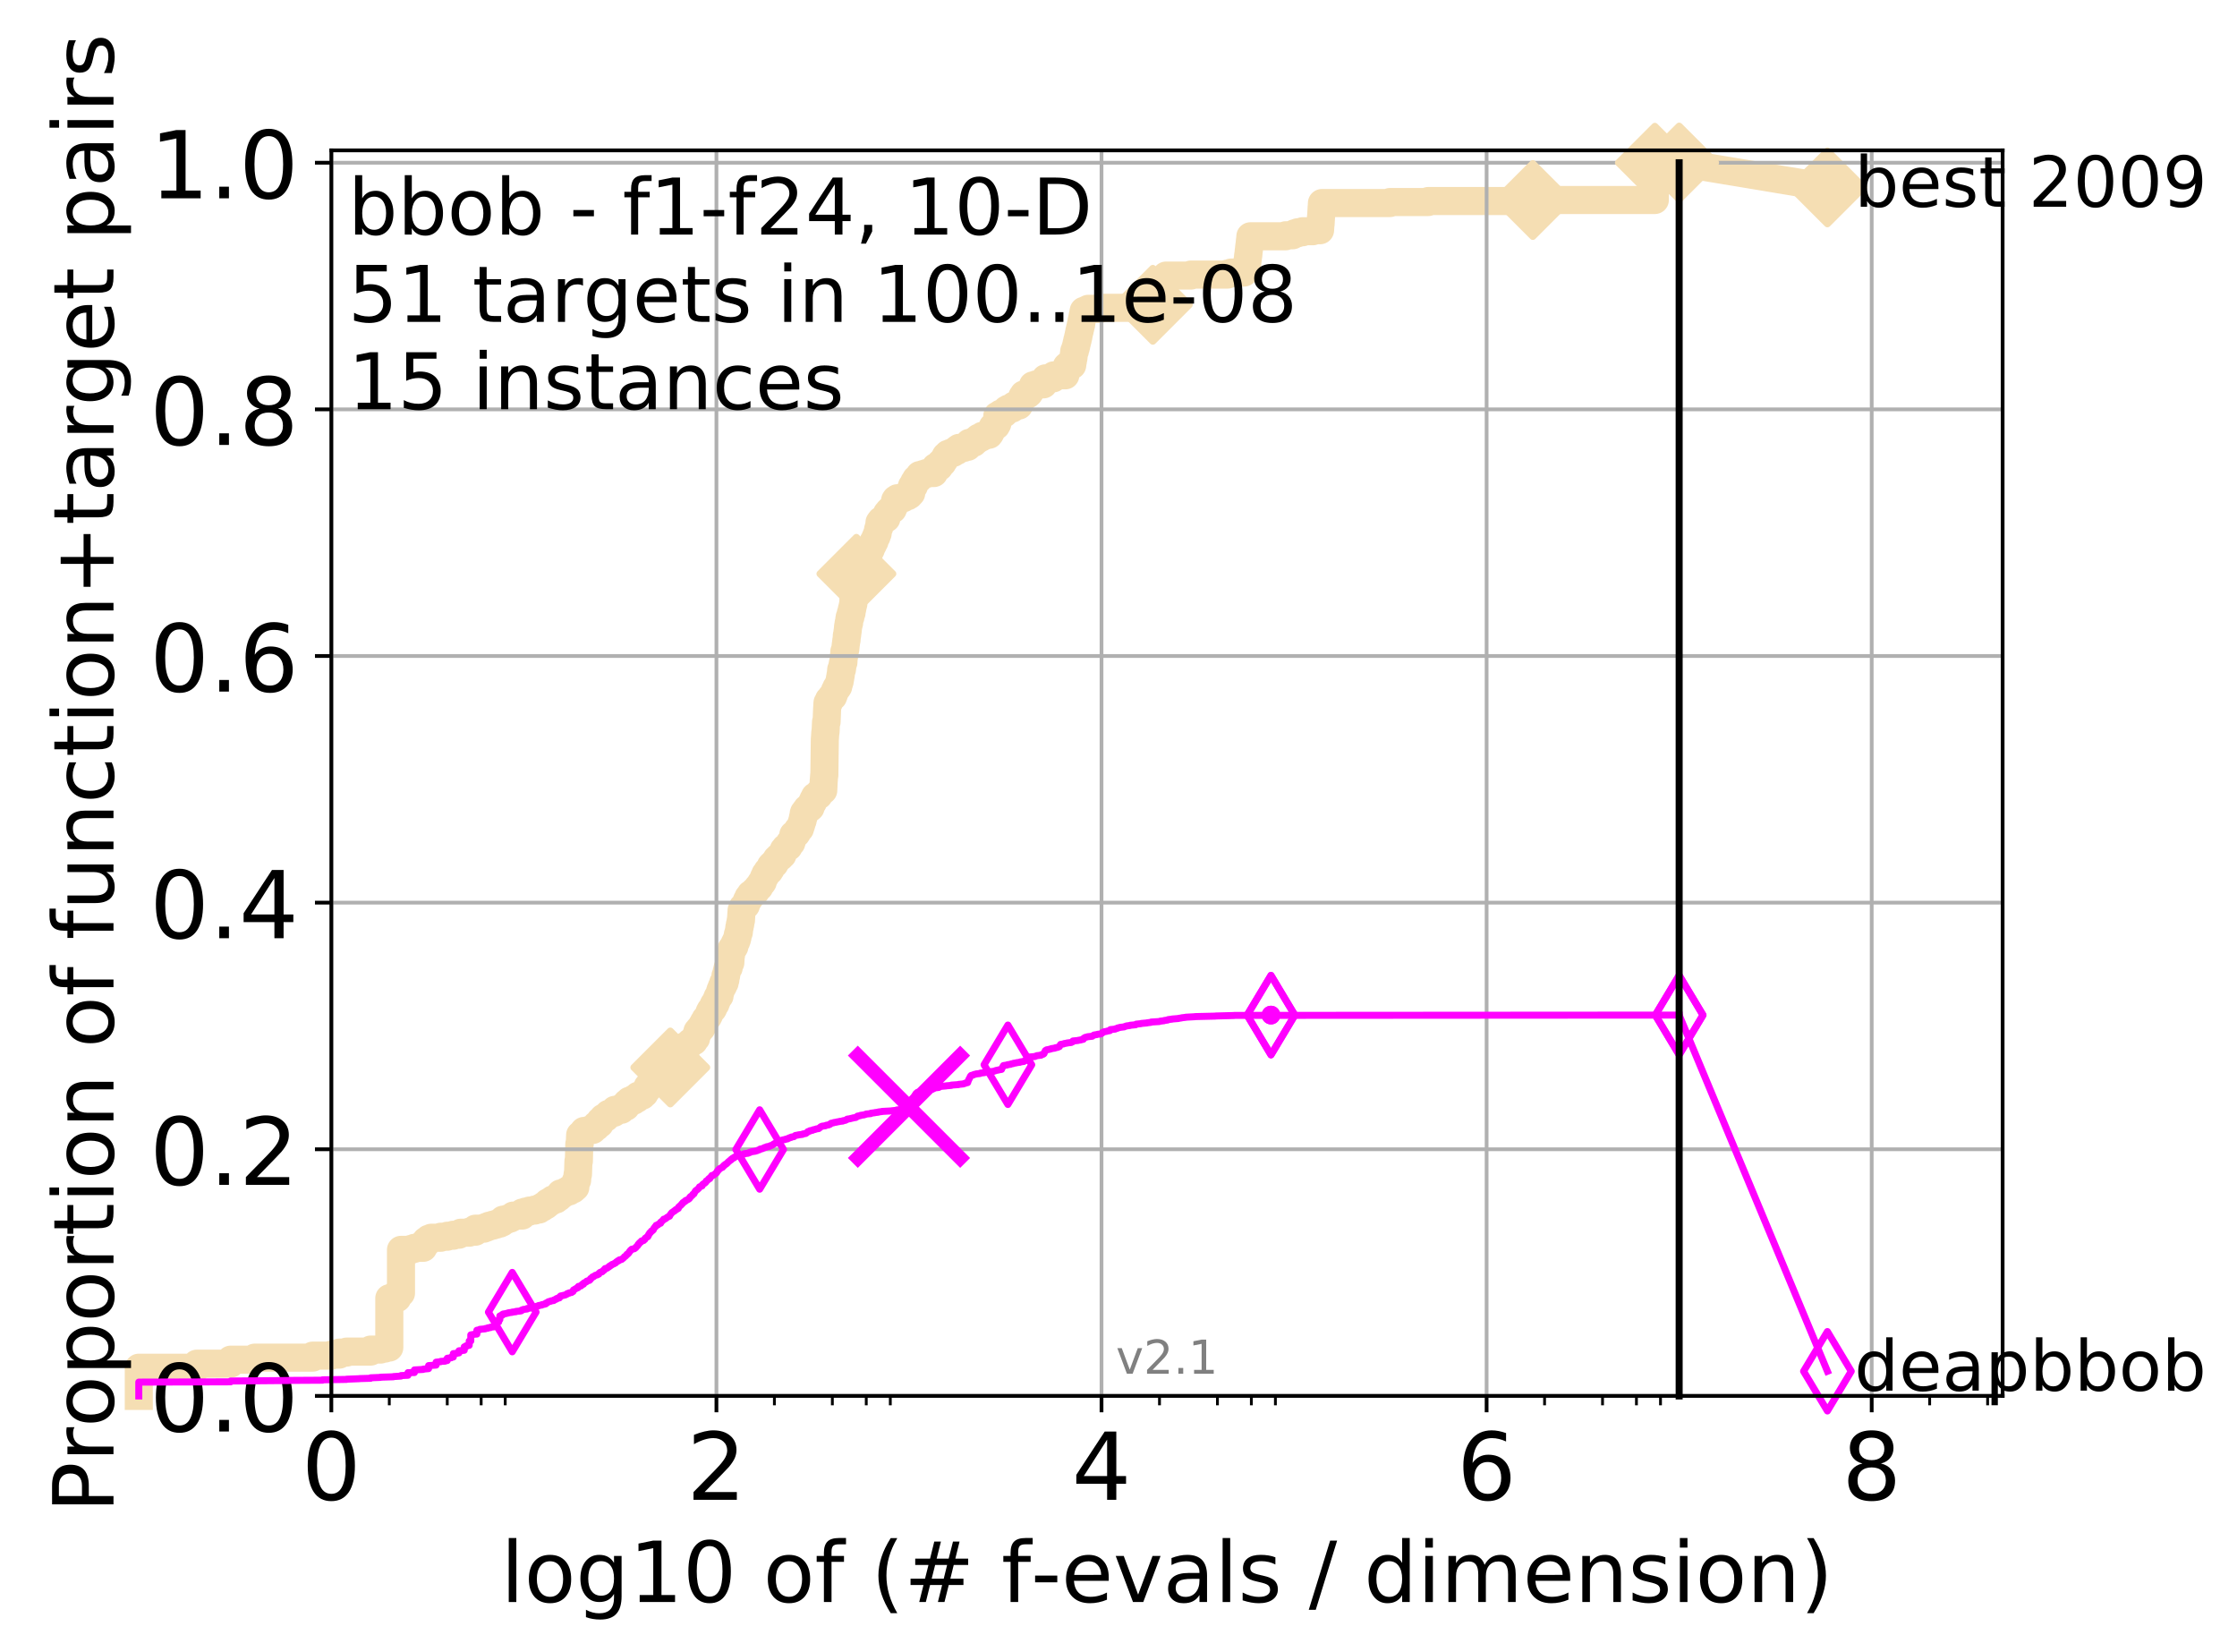 <?xml version="1.0" encoding="utf-8" standalone="no"?>
<!DOCTYPE svg PUBLIC "-//W3C//DTD SVG 1.1//EN"
  "http://www.w3.org/Graphics/SVG/1.1/DTD/svg11.dtd">
<!-- Created with matplotlib (http://matplotlib.org/) -->
<svg height="353pt" version="1.1" viewBox="0 0 478 353" width="478pt" xmlns="http://www.w3.org/2000/svg" xmlns:xlink="http://www.w3.org/1999/xlink">
 <defs>
  <style type="text/css">
*{stroke-linecap:butt;stroke-linejoin:round;}
  </style>
 </defs>
 <g id="figure_1">
  <g id="patch_1">
   <path d="M 0 353.222 
L 478.829 353.222 
L 478.829 0 
L 0 0 
z
" style="fill:#ffffff;"/>
  </g>
  <g id="axes_1">
   <g id="patch_2">
    <path d="M 70.8 298.245 
L 427.92 298.245 
L 427.92 32.133 
L 70.8 32.133 
z
" style="fill:#ffffff;"/>
   </g>
   <g id="line2d_1">
    <path d="M 29.657 298.245 
L 29.657 292.218 
L 42.042 292.218 
L 42.042 291.357 
L 49.287 291.357 
L 49.287 290.496 
L 54.428 290.496 
L 54.428 290.066 
L 66.813 290.066 
L 66.813 289.635 
L 70.8 289.635 
L 70.8 289.42 
L 72.503 289.42 
L 72.503 288.989 
L 74.058 288.989 
L 74.058 288.774 
L 79.198 288.774 
L 79.198 288.343 
L 81.303 288.343 
L 81.303 288.128 
L 82.269 288.128 
L 82.269 287.913 
L 83.185 287.913 
L 83.185 277.365 
L 84.888 277.365 
L 84.888 276.289 
L 85.683 276.289 
L 85.683 267.033 
L 87.873 267.033 
L 87.873 266.818 
L 88.548 266.818 
L 88.548 266.602 
L 90.43 266.602 
L 90.43 265.741 
L 91.016 265.741 
L 91.016 265.095 
L 91.583 265.095 
L 91.583 264.665 
L 92.133 264.665 
L 92.133 264.45 
L 94.177 264.45 
L 94.177 264.234 
L 95.57 264.234 
L 95.57 264.019 
L 96.863 264.019 
L 96.863 263.804 
L 98.068 263.804 
L 98.068 263.589 
L 98.452 263.589 
L 98.452 263.373 
L 100.258 263.373 
L 100.258 263.158 
L 101.583 263.158 
L 101.583 262.512 
L 103.401 262.512 
L 103.401 262.297 
L 103.969 262.297 
L 103.969 262.082 
L 104.518 262.082 
L 104.518 261.867 
L 105.313 261.867 
L 105.313 261.651 
L 106.073 261.651 
L 106.073 261.436 
L 106.803 261.436 
L 106.803 261.221 
L 107.273 261.221 
L 107.273 260.79 
L 107.503 260.79 
L 107.503 260.575 
L 108.397 260.575 
L 108.397 260.36 
L 109.039 260.36 
L 109.039 260.145 
L 109.455 260.145 
L 109.455 259.929 
L 109.659 259.929 
L 109.659 259.714 
L 111.582 259.714 
L 111.582 259.068 
L 112.297 259.068 
L 112.297 258.853 
L 113.152 258.853 
L 113.152 258.638 
L 114.284 258.638 
L 114.284 258.422 
L 115.201 258.422 
L 115.201 258.207 
L 115.496 258.207 
L 115.496 257.992 
L 115.93 257.992 
L 115.93 257.777 
L 116.214 257.777 
L 116.214 257.561 
L 116.631 257.561 
L 116.631 257.346 
L 116.904 257.346 
L 116.904 257.131 
L 117.038 257.131 
L 117.038 256.916 
L 117.437 256.916 
L 117.437 256.7 
L 117.827 256.7 
L 117.827 256.485 
L 118.082 256.485 
L 118.082 256.27 
L 118.827 256.27 
L 118.827 256.055 
L 118.948 256.055 
L 118.948 255.839 
L 119.424 255.839 
L 119.424 255.624 
L 119.658 255.624 
L 119.658 255.409 
L 119.774 255.409 
L 119.774 254.978 
L 120.563 254.978 
L 120.563 254.763 
L 120.891 254.763 
L 120.891 254.548 
L 121.633 254.548 
L 121.633 254.117 
L 122.445 254.117 
L 122.544 253.687 
L 122.935 253.687 
L 123.031 252.395 
L 123.127 252.395 
L 123.127 252.18 
L 123.317 252.18 
L 123.412 250.888 
L 123.505 250.888 
L 123.599 248.09 
L 123.692 248.09 
L 123.784 244.431 
L 123.876 244.431 
L 123.967 242.493 
L 124.328 242.493 
L 124.328 242.278 
L 124.506 242.278 
L 124.594 241.847 
L 124.769 241.847 
L 124.769 241.632 
L 125.786 241.632 
L 125.786 241.417 
L 126.669 241.417 
L 126.669 241.202 
L 126.825 241.202 
L 126.825 240.986 
L 127.133 240.986 
L 127.133 240.771 
L 127.436 240.771 
L 127.436 240.341 
L 127.881 240.341 
L 127.881 240.125 
L 128.172 240.125 
L 128.244 239.48 
L 128.599 239.48 
L 128.599 239.264 
L 128.739 239.264 
L 128.739 239.049 
L 128.878 239.049 
L 128.878 238.834 
L 129.424 238.834 
L 129.424 238.619 
L 129.558 238.619 
L 129.558 238.403 
L 129.888 238.403 
L 129.888 238.188 
L 130.018 238.188 
L 130.018 237.973 
L 130.531 237.973 
L 130.531 237.758 
L 131.212 237.758 
L 131.212 237.327 
L 131.393 237.327 
L 131.393 237.112 
L 132.782 237.112 
L 132.782 236.897 
L 133.003 236.897 
L 133.058 236.466 
L 133.757 236.466 
L 133.862 235.82 
L 133.966 235.82 
L 133.966 235.605 
L 134.429 235.605 
L 134.48 235.174 
L 135.417 235.174 
L 135.417 234.744 
L 136.123 234.744 
L 136.169 234.313 
L 136.352 234.313 
L 136.352 234.098 
L 137.241 234.098 
L 137.328 233.668 
L 137.712 233.668 
L 137.797 233.237 
L 137.964 233.237 
L 138.047 232.807 
L 138.294 232.807 
L 138.376 232.161 
L 138.818 232.161 
L 138.818 231.946 
L 139.055 231.946 
L 139.094 231.515 
L 139.211 231.515 
L 139.211 231.3 
L 139.971 231.3 
L 140.008 230.869 
L 140.082 230.869 
L 140.082 230.654 
L 140.593 230.654 
L 140.593 230.439 
L 140.843 230.439 
L 140.878 230.008 
L 141.229 230.008 
L 141.229 229.793 
L 141.436 229.793 
L 141.436 229.578 
L 141.809 229.578 
L 141.809 229.362 
L 142.403 229.362 
L 142.436 228.932 
L 142.565 228.932 
L 142.565 228.717 
L 142.757 228.717 
L 142.821 228.071 
L 143.229 228.071 
L 143.229 227.64 
L 143.506 227.64 
L 143.506 227.425 
L 143.839 227.425 
L 143.839 226.995 
L 144.165 226.995 
L 144.165 226.779 
L 144.486 226.779 
L 144.486 226.564 
L 144.63 226.564 
L 144.688 226.134 
L 144.83 226.134 
L 144.858 225.703 
L 145.083 225.703 
L 145.083 225.488 
L 145.333 225.488 
L 145.333 225.273 
L 145.661 225.273 
L 145.661 225.057 
L 146.036 225.057 
L 146.142 224.411 
L 146.247 224.411 
L 146.352 223.981 
L 146.378 223.981 
L 146.378 223.766 
L 146.585 223.766 
L 146.661 223.335 
L 147.191 223.335 
L 147.191 223.12 
L 147.389 223.12 
L 147.487 222.689 
L 147.874 222.689 
L 147.874 222.474 
L 148.276 222.474 
L 148.346 222.044 
L 148.392 222.044 
L 148.392 221.828 
L 148.738 221.828 
L 148.829 220.967 
L 148.942 220.967 
L 149.031 220.322 
L 149.365 220.322 
L 149.387 219.891 
L 149.67 219.891 
L 149.67 219.676 
L 149.885 219.676 
L 149.949 219.245 
L 150.013 219.245 
L 150.013 219.03 
L 150.266 219.03 
L 150.37 218.384 
L 150.638 218.384 
L 150.741 217.738 
L 150.923 217.738 
L 150.923 217.523 
L 151.124 217.523 
L 151.124 217.308 
L 151.282 217.308 
L 151.381 216.877 
L 151.498 216.877 
L 151.596 216.447 
L 151.615 216.447 
L 151.615 216.232 
L 151.731 216.232 
L 151.731 216.016 
L 151.847 216.016 
L 151.847 215.801 
L 152.094 215.801 
L 152.094 215.586 
L 152.319 215.586 
L 152.319 215.371 
L 152.431 215.371 
L 152.468 214.725 
L 152.578 214.725 
L 152.578 214.51 
L 152.888 214.51 
L 152.96 214.079 
L 153.05 214.079 
L 153.068 213.649 
L 153.228 213.649 
L 153.334 213.003 
L 153.492 213.003 
L 153.492 212.787 
L 153.752 212.787 
L 153.821 211.926 
L 153.94 211.926 
L 153.958 211.496 
L 154.059 211.496 
L 154.059 211.281 
L 154.177 211.281 
L 154.211 210.85 
L 154.411 210.85 
L 154.411 210.635 
L 154.527 210.635 
L 154.543 209.989 
L 154.837 209.989 
L 154.934 209.343 
L 154.999 209.343 
L 155.015 208.482 
L 155.158 208.482 
L 155.27 207.621 
L 155.317 207.621 
L 155.427 206.975 
L 155.49 206.975 
L 155.49 206.76 
L 155.707 206.76 
L 155.799 206.114 
L 155.845 206.114 
L 155.861 205.684 
L 156.058 205.684 
L 156.149 204.177 
L 156.194 204.177 
L 156.299 202.886 
L 156.343 202.886 
L 156.343 202.67 
L 156.595 202.67 
L 156.595 202.455 
L 156.814 202.455 
L 156.814 202.24 
L 156.929 202.24 
L 156.973 201.594 
L 157.101 201.594 
L 157.187 201.163 
L 157.314 201.163 
L 157.399 200.733 
L 157.469 200.733 
L 157.525 200.302 
L 157.58 200.302 
L 157.663 199.657 
L 157.705 199.657 
L 157.787 199.226 
L 157.87 199.226 
L 157.979 198.15 
L 158.033 198.15 
L 158.101 197.504 
L 158.168 197.504 
L 158.275 196.643 
L 158.328 196.643 
L 158.435 194.921 
L 158.448 194.921 
L 158.461 194.49 
L 158.567 194.49 
L 158.567 194.275 
L 158.698 194.275 
L 158.698 193.845 
L 158.97 193.845 
L 159.072 193.414 
L 159.389 193.414 
L 159.439 192.768 
L 159.514 192.768 
L 159.614 192.338 
L 159.872 192.338 
L 159.921 191.692 
L 160.307 191.692 
L 160.39 191.046 
L 160.708 191.046 
L 160.708 190.831 
L 161.134 190.831 
L 161.168 190.401 
L 161.528 190.401 
L 161.606 189.97 
L 161.794 189.97 
L 161.794 189.755 
L 161.947 189.755 
L 161.947 189.539 
L 162.249 189.539 
L 162.345 189.109 
L 162.462 189.109 
L 162.462 188.894 
L 162.578 188.894 
L 162.578 188.678 
L 162.818 188.678 
L 162.818 188.463 
L 162.972 188.463 
L 162.993 188.033 
L 163.105 188.033 
L 163.177 187.602 
L 163.258 187.602 
L 163.258 187.387 
L 163.379 187.387 
L 163.379 187.172 
L 163.549 187.172 
L 163.549 186.741 
L 163.727 186.741 
L 163.727 186.526 
L 163.932 186.526 
L 163.991 186.095 
L 164.413 186.095 
L 164.422 185.665 
L 164.686 185.665 
L 164.704 185.019 
L 164.89 185.019 
L 164.89 184.804 
L 165.237 184.804 
L 165.237 184.589 
L 165.507 184.589 
L 165.516 184.158 
L 165.728 184.158 
L 165.728 183.943 
L 165.895 183.943 
L 165.956 183.512 
L 166.232 183.512 
L 166.232 183.297 
L 166.394 183.297 
L 166.394 183.082 
L 166.771 183.082 
L 166.771 182.866 
L 166.945 182.866 
L 166.945 182.651 
L 167.198 182.651 
L 167.223 182.221 
L 167.36 182.221 
L 167.464 181.575 
L 167.734 181.575 
L 167.812 181.144 
L 168.161 181.144 
L 168.161 180.929 
L 168.504 180.929 
L 168.527 180.499 
L 168.639 180.499 
L 168.639 180.283 
L 168.758 180.283 
L 168.758 180.068 
L 169.09 180.068 
L 169.134 179.638 
L 169.221 179.638 
L 169.3 179.207 
L 169.365 179.207 
L 169.429 178.777 
L 169.501 178.777 
L 169.515 178.346 
L 169.805 178.346 
L 169.805 178.131 
L 170.173 178.131 
L 170.173 177.915 
L 170.316 177.915 
L 170.344 177.485 
L 170.466 177.485 
L 170.466 177.27 
L 170.687 177.27 
L 170.687 177.054 
L 170.932 177.054 
L 171.018 176.624 
L 171.07 176.624 
L 171.142 176.193 
L 171.213 176.193 
L 171.291 175.763 
L 171.329 175.763 
L 171.426 175.332 
L 171.496 175.332 
L 171.566 174.687 
L 171.655 174.687 
L 171.73 173.826 
L 171.806 173.826 
L 171.806 173.61 
L 172.092 173.61 
L 172.122 173.18 
L 172.422 173.18 
L 172.44 172.749 
L 172.941 172.749 
L 172.941 172.534 
L 173.198 172.534 
L 173.273 172.103 
L 173.313 172.103 
L 173.411 171.673 
L 173.502 171.673 
L 173.502 171.458 
L 173.695 171.458 
L 173.802 170.812 
L 173.919 170.812 
L 173.919 170.597 
L 174.124 170.597 
L 174.135 170.166 
L 174.623 170.166 
L 174.623 169.951 
L 174.942 169.951 
L 174.942 169.736 
L 175.078 169.736 
L 175.114 169.305 
L 175.342 169.305 
L 175.342 169.09 
L 175.618 169.09 
L 175.618 168.875 
L 175.914 168.875 
L 176.018 166.722 
L 176.028 166.722 
L 176.102 165.646 
L 176.146 165.646 
L 176.249 157.896 
L 176.259 157.896 
L 176.357 156.39 
L 176.405 156.39 
L 176.507 154.237 
L 176.627 154.237 
L 176.736 151.439 
L 176.741 151.439 
L 176.817 150.147 
L 177.108 150.147 
L 177.131 149.501 
L 177.395 149.501 
L 177.395 149.286 
L 177.591 149.286 
L 177.659 148.856 
L 178.012 148.856 
L 178.069 148.425 
L 178.175 148.425 
L 178.262 147.994 
L 178.328 147.994 
L 178.402 147.564 
L 178.523 147.564 
L 178.523 147.349 
L 178.664 147.349 
L 178.707 146.918 
L 178.977 146.918 
L 178.977 146.703 
L 179.111 146.703 
L 179.173 146.057 
L 179.281 146.057 
L 179.384 145.627 
L 179.412 145.627 
L 179.461 144.981 
L 179.527 144.981 
L 179.575 144.335 
L 179.64 144.335 
L 179.749 143.044 
L 179.909 143.044 
L 180.012 142.182 
L 180.02 142.182 
L 180.131 141.537 
L 180.217 141.537 
L 180.303 140.245 
L 180.361 140.245 
L 180.423 139.169 
L 180.504 139.169 
L 180.574 138.738 
L 180.619 138.738 
L 180.73 137.662 
L 180.742 137.662 
L 180.844 136.801 
L 180.885 136.801 
L 180.957 135.725 
L 181.013 135.725 
L 181.106 134.864 
L 181.129 134.864 
L 181.225 133.787 
L 181.273 133.787 
L 181.329 133.142 
L 181.431 133.142 
L 181.482 132.281 
L 181.544 132.281 
L 181.559 131.85 
L 181.714 131.85 
L 181.811 130.989 
L 181.947 130.989 
L 182.032 130.128 
L 182.106 130.128 
L 182.194 129.482 
L 182.229 129.482 
L 182.281 129.052 
L 182.34 129.052 
L 182.441 124.101 
L 182.52 124.101 
L 182.613 123.24 
L 182.688 123.24 
L 182.793 122.809 
L 182.979 122.809 
L 183.029 121.948 
L 183.182 121.948 
L 183.212 121.518 
L 183.36 121.518 
L 183.449 121.087 
L 183.527 121.087 
L 183.527 120.872 
L 184.159 120.872 
L 184.185 120.226 
L 184.4 120.226 
L 184.505 119.58 
L 184.532 119.58 
L 184.618 119.15 
L 184.682 119.15 
L 184.78 118.719 
L 185.164 118.719 
L 185.164 118.504 
L 185.393 118.504 
L 185.393 118.289 
L 185.681 118.289 
L 185.79 117.643 
L 185.839 117.643 
L 185.839 117.428 
L 186.055 117.428 
L 186.123 116.997 
L 186.218 116.997 
L 186.249 116.567 
L 186.407 116.567 
L 186.407 116.351 
L 186.537 116.351 
L 186.633 115.921 
L 186.652 115.921 
L 186.652 115.706 
L 186.858 115.706 
L 186.939 115.275 
L 186.979 115.275 
L 187.07 114.845 
L 187.19 114.845 
L 187.19 114.629 
L 187.306 114.629 
L 187.332 114.199 
L 187.419 114.199 
L 187.419 113.984 
L 187.536 113.984 
L 187.624 113.122 
L 187.66 113.122 
L 187.745 112.692 
L 187.878 112.692 
L 187.932 111.616 
L 188.081 111.616 
L 188.081 111.4 
L 188.247 111.4 
L 188.247 111.185 
L 188.647 111.185 
L 188.647 110.97 
L 189.067 110.97 
L 189.067 110.755 
L 189.405 110.755 
L 189.484 110.109 
L 189.526 110.109 
L 189.535 109.678 
L 189.741 109.678 
L 189.741 109.463 
L 189.885 109.463 
L 189.885 109.248 
L 190.1 109.248 
L 190.1 109.033 
L 190.413 109.033 
L 190.413 108.817 
L 190.765 108.817 
L 190.871 108.387 
L 190.891 108.387 
L 190.891 108.172 
L 191.06 108.172 
L 191.171 107.31 
L 191.266 107.31 
L 191.274 106.88 
L 191.415 106.88 
L 191.415 106.665 
L 191.734 106.665 
L 191.734 106.449 
L 193.033 106.449 
L 193.033 106.234 
L 193.246 106.234 
L 193.246 106.019 
L 193.96 106.019 
L 193.96 105.804 
L 194.311 105.804 
L 194.311 105.588 
L 194.509 105.588 
L 194.509 105.373 
L 194.708 105.373 
L 194.8 104.297 
L 194.845 104.297 
L 194.857 103.866 
L 195.285 103.866 
L 195.344 103.005 
L 195.662 103.005 
L 195.731 102.36 
L 196.273 102.36 
L 196.273 102.144 
L 196.416 102.144 
L 196.498 101.498 
L 197.259 101.498 
L 197.259 101.283 
L 197.951 101.283 
L 197.951 101.068 
L 199.556 101.068 
L 199.633 100.422 
L 199.753 100.422 
L 199.753 100.207 
L 199.871 100.207 
L 199.904 99.776 
L 200.686 99.776 
L 200.686 99.561 
L 200.841 99.561 
L 200.929 99.131 
L 200.98 99.131 
L 200.98 98.915 
L 201.397 98.915 
L 201.405 98.485 
L 201.623 98.485 
L 201.623 98.27 
L 201.806 98.27 
L 201.88 97.839 
L 201.974 97.839 
L 201.974 97.624 
L 202.093 97.624 
L 202.093 97.409 
L 202.378 97.409 
L 202.378 97.193 
L 202.546 97.193 
L 202.546 96.978 
L 203.095 96.978 
L 203.095 96.763 
L 203.701 96.763 
L 203.701 96.548 
L 204.014 96.548 
L 204.014 96.332 
L 204.478 96.332 
L 204.478 96.117 
L 204.596 96.117 
L 204.596 95.902 
L 204.909 95.902 
L 204.909 95.686 
L 206.012 95.686 
L 206.012 95.471 
L 206.783 95.471 
L 206.874 95.041 
L 206.947 95.041 
L 206.947 94.825 
L 207.106 94.825 
L 207.106 94.61 
L 208.077 94.61 
L 208.077 94.395 
L 208.255 94.395 
L 208.255 94.18 
L 208.54 94.18 
L 208.54 93.964 
L 208.843 93.964 
L 208.843 93.749 
L 209.08 93.749 
L 209.08 93.534 
L 209.604 93.534 
L 209.604 93.319 
L 209.895 93.319 
L 209.895 93.103 
L 210.491 93.103 
L 210.491 92.888 
L 211.358 92.888 
L 211.358 92.673 
L 211.527 92.673 
L 211.527 92.458 
L 211.644 92.458 
L 211.753 92.027 
L 211.877 92.027 
L 211.969 91.597 
L 212.062 91.597 
L 212.127 91.166 
L 212.327 91.166 
L 212.327 90.951 
L 212.873 90.951 
L 212.946 90.52 
L 213.108 90.52 
L 213.111 88.798 
L 213.566 88.798 
L 213.566 88.583 
L 213.802 88.583 
L 213.802 88.368 
L 214.566 88.368 
L 214.566 88.152 
L 214.793 88.152 
L 214.793 87.937 
L 214.908 87.937 
L 214.908 87.722 
L 215.092 87.722 
L 215.092 87.507 
L 215.465 87.507 
L 215.465 87.291 
L 216.286 87.291 
L 216.286 87.076 
L 216.572 87.076 
L 216.658 86.646 
L 217.719 86.646 
L 217.719 86.43 
L 217.839 86.43 
L 217.839 86.215 
L 217.968 86.215 
L 218.031 85.785 
L 218.104 85.785 
L 218.104 85.569 
L 218.246 85.569 
L 218.267 85.139 
L 218.385 85.139 
L 218.449 84.708 
L 218.659 84.708 
L 218.737 84.278 
L 219.629 84.278 
L 219.629 84.062 
L 219.876 84.062 
L 219.876 83.847 
L 220.015 83.847 
L 220.015 83.632 
L 220.17 83.632 
L 220.17 83.417 
L 220.291 83.417 
L 220.291 83.201 
L 220.42 83.201 
L 220.52 82.771 
L 220.618 82.771 
L 220.715 82.34 
L 221.367 82.34 
L 221.367 82.125 
L 222.959 82.125 
L 222.959 81.91 
L 223.138 81.91 
L 223.226 81.264 
L 223.294 81.264 
L 223.393 80.834 
L 225.074 80.834 
L 225.111 80.403 
L 225.188 80.403 
L 225.188 80.188 
L 227.636 80.188 
L 227.735 79.327 
L 227.773 79.327 
L 227.872 78.681 
L 227.892 78.681 
L 227.935 78.251 
L 228.177 78.251 
L 228.177 78.035 
L 229.109 78.035 
L 229.217 77.174 
L 229.251 77.174 
L 229.327 76.528 
L 229.369 76.528 
L 229.46 75.667 
L 229.485 75.667 
L 229.54 75.022 
L 229.68 75.022 
L 229.777 74.376 
L 229.854 74.376 
L 229.905 73.945 
L 229.965 73.945 
L 230.057 73.3 
L 230.108 73.3 
L 230.206 72.654 
L 230.275 72.654 
L 230.369 72.008 
L 230.418 72.008 
L 230.511 71.362 
L 230.544 71.362 
L 230.64 70.716 
L 230.7 70.716 
L 230.796 70.071 
L 230.847 70.071 
L 230.943 69.425 
L 231.005 69.425 
L 231.11 68.564 
L 231.142 68.564 
L 231.252 67.918 
L 231.277 67.918 
L 231.384 67.272 
L 231.422 67.272 
L 231.513 66.627 
L 231.562 66.627 
L 231.562 66.411 
L 232.093 66.411 
L 232.093 66.196 
L 232.527 66.196 
L 232.527 65.981 
L 235.149 65.981 
L 235.149 65.765 
L 244.647 65.765 
L 244.647 65.55 
L 246.257 65.55 
L 246.334 65.12 
L 247.871 65.12 
L 247.922 64.689 
L 247.986 64.689 
L 248.067 64.259 
L 248.128 64.259 
L 248.229 63.613 
L 248.271 63.613 
L 248.369 62.967 
L 248.409 62.967 
L 248.491 62.321 
L 248.537 62.321 
L 248.628 61.676 
L 248.659 61.676 
L 248.745 61.03 
L 248.778 61.03 
L 248.853 60.384 
L 248.89 60.384 
L 248.971 59.738 
L 249.026 59.738 
L 249.123 59.092 
L 249.162 59.092 
L 249.162 58.877 
L 254.47 58.877 
L 254.47 58.662 
L 262.322 58.662 
L 262.322 58.447 
L 263.055 58.447 
L 263.055 58.231 
L 265.832 58.231 
L 265.832 58.016 
L 265.948 58.016 
L 265.948 57.801 
L 266.153 57.801 
L 266.25 57.37 
L 266.358 57.37 
L 266.447 56.509 
L 266.489 56.509 
L 266.595 55.433 
L 266.619 55.433 
L 266.703 54.572 
L 266.735 54.572 
L 266.835 53.496 
L 266.853 53.496 
L 266.964 52.419 
L 266.987 52.419 
L 267.086 51.343 
L 267.114 51.343 
L 267.18 50.482 
L 274.723 50.482 
L 274.723 50.267 
L 276.222 50.267 
L 276.222 50.052 
L 276.649 50.052 
L 276.649 49.836 
L 277.3 49.836 
L 277.3 49.621 
L 278.349 49.621 
L 278.349 49.406 
L 280.514 49.406 
L 280.514 49.191 
L 282.066 49.191 
L 282.16 47.899 
L 282.181 47.899 
L 282.285 46.177 
L 282.304 46.177 
L 282.409 44.24 
L 282.427 44.24 
L 282.473 43.379 
L 297.009 43.379 
L 297.009 43.163 
L 305.184 43.163 
L 305.184 42.948 
L 327.533 42.948 
L 327.533 42.733 
L 353.6 42.733 
L 353.607 34.768 
L 358.8 34.768 
L 358.8 34.768 
" style="fill:none;stroke:#f5deb3;stroke-linecap:square;stroke-width:6;"/>
   </g>
   <g id="line2d_2"/>
   <g id="line2d_3">
    <path d="M 358.8 34.768 
L 390.48 40.038 
" style="fill:none;stroke:#f5deb3;stroke-linecap:square;stroke-width:6;"/>
    <defs>
     <path d="M -0 7.778 
L 7.778 0 
L 0 -7.778 
L -7.778 -0 
z
" id="md50157e2f2" style="stroke:#f5deb3;stroke-linejoin:miter;stroke-width:1.5;"/>
    </defs>
    <g>
     <use style="fill:#f5deb3;stroke:#f5deb3;stroke-linejoin:miter;stroke-width:1.5;" x="358.8" xlink:href="#md50157e2f2" y="34.768"/>
     <use style="fill:#f5deb3;stroke:#f5deb3;stroke-linejoin:miter;stroke-width:1.5;" x="390.48" xlink:href="#md50157e2f2" y="40.038"/>
    </g>
   </g>
   <g id="matplotlib.axis_1">
    <g id="xtick_1">
     <g id="line2d_4">
      <path clip-path="url(#pceb8e0a845)" d="M 70.8 298.245 
L 70.8 32.133 
" style="fill:none;stroke:#b0b0b0;stroke-linecap:square;stroke-width:0.8;"/>
     </g>
     <g id="line2d_5">
      <defs>
       <path d="M 0 0 
L 0 3.5 
" id="m11c9058712" style="stroke:#000000;stroke-width:0.8;"/>
      </defs>
      <g>
       <use style="stroke:#000000;stroke-width:0.8;" x="70.8" xlink:href="#m11c9058712" y="298.245"/>
      </g>
     </g>
     <g id="text_1">
      <!-- 0 -->
      <defs>
       <path d="M 31.781 66.406 
Q 24.172 66.406 20.328 58.906 
Q 16.5 51.422 16.5 36.375 
Q 16.5 21.391 20.328 13.891 
Q 24.172 6.391 31.781 6.391 
Q 39.453 6.391 43.281 13.891 
Q 47.125 21.391 47.125 36.375 
Q 47.125 51.422 43.281 58.906 
Q 39.453 66.406 31.781 66.406 
M 31.781 74.219 
Q 44.047 74.219 50.516 64.516 
Q 56.984 54.828 56.984 36.375 
Q 56.984 17.969 50.516 8.266 
Q 44.047 -1.422 31.781 -1.422 
Q 19.531 -1.422 13.062 8.266 
Q 6.594 17.969 6.594 36.375 
Q 6.594 54.828 13.062 64.516 
Q 19.531 74.219 31.781 74.219 
" id="DejaVuSans-30"/>
      </defs>
      <g transform="translate(64.438 320.442)scale(0.2 -0.2)">
       <use xlink:href="#DejaVuSans-30"/>
      </g>
     </g>
    </g>
    <g id="xtick_2">
     <g id="line2d_6">
      <path clip-path="url(#pceb8e0a845)" d="M 153.086 298.245 
L 153.086 32.133 
" style="fill:none;stroke:#b0b0b0;stroke-linecap:square;stroke-width:0.8;"/>
     </g>
     <g id="line2d_7">
      <g>
       <use style="stroke:#000000;stroke-width:0.8;" x="153.086" xlink:href="#m11c9058712" y="298.245"/>
      </g>
     </g>
     <g id="text_2">
      <!-- 2 -->
      <defs>
       <path d="M 19.188 8.297 
L 53.609 8.297 
L 53.609 0 
L 7.328 0 
L 7.328 8.297 
Q 12.938 14.109 22.625 23.891 
Q 32.328 33.688 34.812 36.531 
Q 39.547 41.844 41.422 45.531 
Q 43.312 49.219 43.312 52.781 
Q 43.312 58.594 39.234 62.25 
Q 35.156 65.922 28.609 65.922 
Q 23.969 65.922 18.812 64.312 
Q 13.672 62.703 7.812 59.422 
L 7.812 69.391 
Q 13.766 71.781 18.938 73 
Q 24.125 74.219 28.422 74.219 
Q 39.75 74.219 46.484 68.547 
Q 53.219 62.891 53.219 53.422 
Q 53.219 48.922 51.531 44.891 
Q 49.859 40.875 45.406 35.406 
Q 44.188 33.984 37.641 27.219 
Q 31.109 20.453 19.188 8.297 
" id="DejaVuSans-32"/>
      </defs>
      <g transform="translate(146.723 320.442)scale(0.2 -0.2)">
       <use xlink:href="#DejaVuSans-32"/>
      </g>
     </g>
    </g>
    <g id="xtick_3">
     <g id="line2d_8">
      <path clip-path="url(#pceb8e0a845)" d="M 235.371 298.245 
L 235.371 32.133 
" style="fill:none;stroke:#b0b0b0;stroke-linecap:square;stroke-width:0.8;"/>
     </g>
     <g id="line2d_9">
      <g>
       <use style="stroke:#000000;stroke-width:0.8;" x="235.371" xlink:href="#m11c9058712" y="298.245"/>
      </g>
     </g>
     <g id="text_3">
      <!-- 4 -->
      <defs>
       <path d="M 37.797 64.312 
L 12.891 25.391 
L 37.797 25.391 
z
M 35.203 72.906 
L 47.609 72.906 
L 47.609 25.391 
L 58.016 25.391 
L 58.016 17.188 
L 47.609 17.188 
L 47.609 0 
L 37.797 0 
L 37.797 17.188 
L 4.891 17.188 
L 4.891 26.703 
z
" id="DejaVuSans-34"/>
      </defs>
      <g transform="translate(229.009 320.442)scale(0.2 -0.2)">
       <use xlink:href="#DejaVuSans-34"/>
      </g>
     </g>
    </g>
    <g id="xtick_4">
     <g id="line2d_10">
      <path clip-path="url(#pceb8e0a845)" d="M 317.657 298.245 
L 317.657 32.133 
" style="fill:none;stroke:#b0b0b0;stroke-linecap:square;stroke-width:0.8;"/>
     </g>
     <g id="line2d_11">
      <g>
       <use style="stroke:#000000;stroke-width:0.8;" x="317.657" xlink:href="#m11c9058712" y="298.245"/>
      </g>
     </g>
     <g id="text_4">
      <!-- 6 -->
      <defs>
       <path d="M 33.016 40.375 
Q 26.375 40.375 22.484 35.828 
Q 18.609 31.297 18.609 23.391 
Q 18.609 15.531 22.484 10.953 
Q 26.375 6.391 33.016 6.391 
Q 39.656 6.391 43.531 10.953 
Q 47.406 15.531 47.406 23.391 
Q 47.406 31.297 43.531 35.828 
Q 39.656 40.375 33.016 40.375 
M 52.594 71.297 
L 52.594 62.312 
Q 48.875 64.062 45.094 64.984 
Q 41.312 65.922 37.594 65.922 
Q 27.828 65.922 22.672 59.328 
Q 17.531 52.734 16.797 39.406 
Q 19.672 43.656 24.016 45.922 
Q 28.375 48.188 33.594 48.188 
Q 44.578 48.188 50.953 41.516 
Q 57.328 34.859 57.328 23.391 
Q 57.328 12.156 50.688 5.359 
Q 44.047 -1.422 33.016 -1.422 
Q 20.359 -1.422 13.672 8.266 
Q 6.984 17.969 6.984 36.375 
Q 6.984 53.656 15.188 63.938 
Q 23.391 74.219 37.203 74.219 
Q 40.922 74.219 44.703 73.484 
Q 48.484 72.75 52.594 71.297 
" id="DejaVuSans-36"/>
      </defs>
      <g transform="translate(311.295 320.442)scale(0.2 -0.2)">
       <use xlink:href="#DejaVuSans-36"/>
      </g>
     </g>
    </g>
    <g id="xtick_5">
     <g id="line2d_12">
      <path clip-path="url(#pceb8e0a845)" d="M 399.943 298.245 
L 399.943 32.133 
" style="fill:none;stroke:#b0b0b0;stroke-linecap:square;stroke-width:0.8;"/>
     </g>
     <g id="line2d_13">
      <g>
       <use style="stroke:#000000;stroke-width:0.8;" x="399.943" xlink:href="#m11c9058712" y="298.245"/>
      </g>
     </g>
     <g id="text_5">
      <!-- 8 -->
      <defs>
       <path d="M 31.781 34.625 
Q 24.75 34.625 20.719 30.859 
Q 16.703 27.094 16.703 20.516 
Q 16.703 13.922 20.719 10.156 
Q 24.75 6.391 31.781 6.391 
Q 38.812 6.391 42.859 10.172 
Q 46.922 13.969 46.922 20.516 
Q 46.922 27.094 42.891 30.859 
Q 38.875 34.625 31.781 34.625 
M 21.922 38.812 
Q 15.578 40.375 12.031 44.719 
Q 8.5 49.078 8.5 55.328 
Q 8.5 64.062 14.719 69.141 
Q 20.953 74.219 31.781 74.219 
Q 42.672 74.219 48.875 69.141 
Q 55.078 64.062 55.078 55.328 
Q 55.078 49.078 51.531 44.719 
Q 48 40.375 41.703 38.812 
Q 48.828 37.156 52.797 32.312 
Q 56.781 27.484 56.781 20.516 
Q 56.781 9.906 50.312 4.234 
Q 43.844 -1.422 31.781 -1.422 
Q 19.734 -1.422 13.25 4.234 
Q 6.781 9.906 6.781 20.516 
Q 6.781 27.484 10.781 32.312 
Q 14.797 37.156 21.922 38.812 
M 18.312 54.391 
Q 18.312 48.734 21.844 45.562 
Q 25.391 42.391 31.781 42.391 
Q 38.141 42.391 41.719 45.562 
Q 45.312 48.734 45.312 54.391 
Q 45.312 60.062 41.719 63.234 
Q 38.141 66.406 31.781 66.406 
Q 25.391 66.406 21.844 63.234 
Q 18.312 60.062 18.312 54.391 
" id="DejaVuSans-38"/>
      </defs>
      <g transform="translate(393.58 320.442)scale(0.2 -0.2)">
       <use xlink:href="#DejaVuSans-38"/>
      </g>
     </g>
    </g>
    <g id="xtick_6">
     <g id="line2d_14">
      <defs>
       <path d="M 0 0 
L 0 2 
" id="md9fdfca007" style="stroke:#000000;stroke-width:0.6;"/>
      </defs>
      <g>
       <use style="stroke:#000000;stroke-width:0.6;" x="83.185" xlink:href="#md9fdfca007" y="298.245"/>
      </g>
     </g>
    </g>
    <g id="xtick_7">
     <g id="line2d_15">
      <g>
       <use style="stroke:#000000;stroke-width:0.6;" x="95.57" xlink:href="#md9fdfca007" y="298.245"/>
      </g>
     </g>
    </g>
    <g id="xtick_8">
     <g id="line2d_16">
      <g>
       <use style="stroke:#000000;stroke-width:0.6;" x="102.815" xlink:href="#md9fdfca007" y="298.245"/>
      </g>
     </g>
    </g>
    <g id="xtick_9">
     <g id="line2d_17">
      <g>
       <use style="stroke:#000000;stroke-width:0.6;" x="107.956" xlink:href="#md9fdfca007" y="298.245"/>
      </g>
     </g>
    </g>
    <g id="xtick_10">
     <g id="line2d_18">
      <g>
       <use style="stroke:#000000;stroke-width:0.6;" x="165.471" xlink:href="#md9fdfca007" y="298.245"/>
      </g>
     </g>
    </g>
    <g id="xtick_11">
     <g id="line2d_19">
      <g>
       <use style="stroke:#000000;stroke-width:0.6;" x="177.856" xlink:href="#md9fdfca007" y="298.245"/>
      </g>
     </g>
    </g>
    <g id="xtick_12">
     <g id="line2d_20">
      <g>
       <use style="stroke:#000000;stroke-width:0.6;" x="185.101" xlink:href="#md9fdfca007" y="298.245"/>
      </g>
     </g>
    </g>
    <g id="xtick_13">
     <g id="line2d_21">
      <g>
       <use style="stroke:#000000;stroke-width:0.6;" x="190.241" xlink:href="#md9fdfca007" y="298.245"/>
      </g>
     </g>
    </g>
    <g id="xtick_14">
     <g id="line2d_22">
      <g>
       <use style="stroke:#000000;stroke-width:0.6;" x="247.757" xlink:href="#md9fdfca007" y="298.245"/>
      </g>
     </g>
    </g>
    <g id="xtick_15">
     <g id="line2d_23">
      <g>
       <use style="stroke:#000000;stroke-width:0.6;" x="260.142" xlink:href="#md9fdfca007" y="298.245"/>
      </g>
     </g>
    </g>
    <g id="xtick_16">
     <g id="line2d_24">
      <g>
       <use style="stroke:#000000;stroke-width:0.6;" x="267.387" xlink:href="#md9fdfca007" y="298.245"/>
      </g>
     </g>
    </g>
    <g id="xtick_17">
     <g id="line2d_25">
      <g>
       <use style="stroke:#000000;stroke-width:0.6;" x="272.527" xlink:href="#md9fdfca007" y="298.245"/>
      </g>
     </g>
    </g>
    <g id="xtick_18">
     <g id="line2d_26">
      <g>
       <use style="stroke:#000000;stroke-width:0.6;" x="330.042" xlink:href="#md9fdfca007" y="298.245"/>
      </g>
     </g>
    </g>
    <g id="xtick_19">
     <g id="line2d_27">
      <g>
       <use style="stroke:#000000;stroke-width:0.6;" x="342.428" xlink:href="#md9fdfca007" y="298.245"/>
      </g>
     </g>
    </g>
    <g id="xtick_20">
     <g id="line2d_28">
      <g>
       <use style="stroke:#000000;stroke-width:0.6;" x="349.673" xlink:href="#md9fdfca007" y="298.245"/>
      </g>
     </g>
    </g>
    <g id="xtick_21">
     <g id="line2d_29">
      <g>
       <use style="stroke:#000000;stroke-width:0.6;" x="354.813" xlink:href="#md9fdfca007" y="298.245"/>
      </g>
     </g>
    </g>
    <g id="xtick_22">
     <g id="line2d_30">
      <g>
       <use style="stroke:#000000;stroke-width:0.6;" x="412.328" xlink:href="#md9fdfca007" y="298.245"/>
      </g>
     </g>
    </g>
    <g id="xtick_23">
     <g id="line2d_31">
      <g>
       <use style="stroke:#000000;stroke-width:0.6;" x="424.713" xlink:href="#md9fdfca007" y="298.245"/>
      </g>
     </g>
    </g>
    <g id="text_6">
     <!-- log10 of (# f-evals / dimension) -->
     <defs>
      <path d="M 9.422 75.984 
L 18.406 75.984 
L 18.406 0 
L 9.422 0 
z
" id="DejaVuSans-6c"/>
      <path d="M 30.609 48.391 
Q 23.391 48.391 19.188 42.75 
Q 14.984 37.109 14.984 27.297 
Q 14.984 17.484 19.156 11.844 
Q 23.344 6.203 30.609 6.203 
Q 37.797 6.203 41.984 11.859 
Q 46.188 17.531 46.188 27.297 
Q 46.188 37.016 41.984 42.703 
Q 37.797 48.391 30.609 48.391 
M 30.609 56 
Q 42.328 56 49.016 48.375 
Q 55.719 40.766 55.719 27.297 
Q 55.719 13.875 49.016 6.219 
Q 42.328 -1.422 30.609 -1.422 
Q 18.844 -1.422 12.172 6.219 
Q 5.516 13.875 5.516 27.297 
Q 5.516 40.766 12.172 48.375 
Q 18.844 56 30.609 56 
" id="DejaVuSans-6f"/>
      <path d="M 45.406 27.984 
Q 45.406 37.75 41.375 43.109 
Q 37.359 48.484 30.078 48.484 
Q 22.859 48.484 18.828 43.109 
Q 14.797 37.75 14.797 27.984 
Q 14.797 18.266 18.828 12.891 
Q 22.859 7.516 30.078 7.516 
Q 37.359 7.516 41.375 12.891 
Q 45.406 18.266 45.406 27.984 
M 54.391 6.781 
Q 54.391 -7.172 48.188 -13.984 
Q 42 -20.797 29.203 -20.797 
Q 24.469 -20.797 20.266 -20.094 
Q 16.062 -19.391 12.109 -17.922 
L 12.109 -9.188 
Q 16.062 -11.328 19.922 -12.344 
Q 23.781 -13.375 27.781 -13.375 
Q 36.625 -13.375 41.016 -8.766 
Q 45.406 -4.156 45.406 5.172 
L 45.406 9.625 
Q 42.625 4.781 38.281 2.391 
Q 33.938 0 27.875 0 
Q 17.828 0 11.672 7.656 
Q 5.516 15.328 5.516 27.984 
Q 5.516 40.672 11.672 48.328 
Q 17.828 56 27.875 56 
Q 33.938 56 38.281 53.609 
Q 42.625 51.219 45.406 46.391 
L 45.406 54.688 
L 54.391 54.688 
z
" id="DejaVuSans-67"/>
      <path d="M 12.406 8.297 
L 28.516 8.297 
L 28.516 63.922 
L 10.984 60.406 
L 10.984 69.391 
L 28.422 72.906 
L 38.281 72.906 
L 38.281 8.297 
L 54.391 8.297 
L 54.391 0 
L 12.406 0 
z
" id="DejaVuSans-31"/>
      <path id="DejaVuSans-20"/>
      <path d="M 37.109 75.984 
L 37.109 68.5 
L 28.516 68.5 
Q 23.688 68.5 21.797 66.547 
Q 19.922 64.594 19.922 59.516 
L 19.922 54.688 
L 34.719 54.688 
L 34.719 47.703 
L 19.922 47.703 
L 19.922 0 
L 10.891 0 
L 10.891 47.703 
L 2.297 47.703 
L 2.297 54.688 
L 10.891 54.688 
L 10.891 58.5 
Q 10.891 67.625 15.141 71.797 
Q 19.391 75.984 28.609 75.984 
z
" id="DejaVuSans-66"/>
      <path d="M 31 75.875 
Q 24.469 64.656 21.281 53.656 
Q 18.109 42.672 18.109 31.391 
Q 18.109 20.125 21.312 9.062 
Q 24.516 -2 31 -13.188 
L 23.188 -13.188 
Q 15.875 -1.703 12.234 9.375 
Q 8.594 20.453 8.594 31.391 
Q 8.594 42.281 12.203 53.312 
Q 15.828 64.359 23.188 75.875 
z
" id="DejaVuSans-28"/>
      <path d="M 51.125 44 
L 36.922 44 
L 32.812 27.688 
L 47.125 27.688 
z
M 43.797 71.781 
L 38.719 51.516 
L 52.984 51.516 
L 58.109 71.781 
L 65.922 71.781 
L 60.891 51.516 
L 76.125 51.516 
L 76.125 44 
L 58.984 44 
L 54.984 27.688 
L 70.516 27.688 
L 70.516 20.219 
L 53.078 20.219 
L 48 0 
L 40.188 0 
L 45.219 20.219 
L 30.906 20.219 
L 25.875 0 
L 18.016 0 
L 23.094 20.219 
L 7.719 20.219 
L 7.719 27.688 
L 24.906 27.688 
L 29 44 
L 13.281 44 
L 13.281 51.516 
L 30.906 51.516 
L 35.891 71.781 
z
" id="DejaVuSans-23"/>
      <path d="M 4.891 31.391 
L 31.203 31.391 
L 31.203 23.391 
L 4.891 23.391 
z
" id="DejaVuSans-2d"/>
      <path d="M 56.203 29.594 
L 56.203 25.203 
L 14.891 25.203 
Q 15.484 15.922 20.484 11.062 
Q 25.484 6.203 34.422 6.203 
Q 39.594 6.203 44.453 7.469 
Q 49.312 8.734 54.109 11.281 
L 54.109 2.781 
Q 49.266 0.734 44.188 -0.344 
Q 39.109 -1.422 33.891 -1.422 
Q 20.797 -1.422 13.156 6.188 
Q 5.516 13.812 5.516 26.812 
Q 5.516 40.234 12.766 48.109 
Q 20.016 56 32.328 56 
Q 43.359 56 49.781 48.891 
Q 56.203 41.797 56.203 29.594 
M 47.219 32.234 
Q 47.125 39.594 43.094 43.984 
Q 39.062 48.391 32.422 48.391 
Q 24.906 48.391 20.391 44.141 
Q 15.875 39.891 15.188 32.172 
z
" id="DejaVuSans-65"/>
      <path d="M 2.984 54.688 
L 12.5 54.688 
L 29.594 8.797 
L 46.688 54.688 
L 56.203 54.688 
L 35.688 0 
L 23.484 0 
z
" id="DejaVuSans-76"/>
      <path d="M 34.281 27.484 
Q 23.391 27.484 19.188 25 
Q 14.984 22.516 14.984 16.5 
Q 14.984 11.719 18.141 8.906 
Q 21.297 6.109 26.703 6.109 
Q 34.188 6.109 38.703 11.406 
Q 43.219 16.703 43.219 25.484 
L 43.219 27.484 
z
M 52.203 31.203 
L 52.203 0 
L 43.219 0 
L 43.219 8.297 
Q 40.141 3.328 35.547 0.953 
Q 30.953 -1.422 24.312 -1.422 
Q 15.922 -1.422 10.953 3.297 
Q 6 8.016 6 15.922 
Q 6 25.141 12.172 29.828 
Q 18.359 34.516 30.609 34.516 
L 43.219 34.516 
L 43.219 35.406 
Q 43.219 41.609 39.141 45 
Q 35.062 48.391 27.688 48.391 
Q 23 48.391 18.547 47.266 
Q 14.109 46.141 10.016 43.891 
L 10.016 52.203 
Q 14.938 54.109 19.578 55.047 
Q 24.219 56 28.609 56 
Q 40.484 56 46.344 49.844 
Q 52.203 43.703 52.203 31.203 
" id="DejaVuSans-61"/>
      <path d="M 44.281 53.078 
L 44.281 44.578 
Q 40.484 46.531 36.375 47.5 
Q 32.281 48.484 27.875 48.484 
Q 21.188 48.484 17.844 46.438 
Q 14.5 44.391 14.5 40.281 
Q 14.5 37.156 16.891 35.375 
Q 19.281 33.594 26.516 31.984 
L 29.594 31.297 
Q 39.156 29.25 43.188 25.516 
Q 47.219 21.781 47.219 15.094 
Q 47.219 7.469 41.188 3.016 
Q 35.156 -1.422 24.609 -1.422 
Q 20.219 -1.422 15.453 -0.562 
Q 10.688 0.297 5.422 2 
L 5.422 11.281 
Q 10.406 8.688 15.234 7.391 
Q 20.062 6.109 24.812 6.109 
Q 31.156 6.109 34.562 8.281 
Q 37.984 10.453 37.984 14.406 
Q 37.984 18.062 35.516 20.016 
Q 33.062 21.969 24.703 23.781 
L 21.578 24.516 
Q 13.234 26.266 9.516 29.906 
Q 5.812 33.547 5.812 39.891 
Q 5.812 47.609 11.281 51.797 
Q 16.75 56 26.812 56 
Q 31.781 56 36.172 55.266 
Q 40.578 54.547 44.281 53.078 
" id="DejaVuSans-73"/>
      <path d="M 25.391 72.906 
L 33.688 72.906 
L 8.297 -9.281 
L 0 -9.281 
z
" id="DejaVuSans-2f"/>
      <path d="M 45.406 46.391 
L 45.406 75.984 
L 54.391 75.984 
L 54.391 0 
L 45.406 0 
L 45.406 8.203 
Q 42.578 3.328 38.25 0.953 
Q 33.938 -1.422 27.875 -1.422 
Q 17.969 -1.422 11.734 6.484 
Q 5.516 14.406 5.516 27.297 
Q 5.516 40.188 11.734 48.094 
Q 17.969 56 27.875 56 
Q 33.938 56 38.25 53.625 
Q 42.578 51.266 45.406 46.391 
M 14.797 27.297 
Q 14.797 17.391 18.875 11.75 
Q 22.953 6.109 30.078 6.109 
Q 37.203 6.109 41.297 11.75 
Q 45.406 17.391 45.406 27.297 
Q 45.406 37.203 41.297 42.844 
Q 37.203 48.484 30.078 48.484 
Q 22.953 48.484 18.875 42.844 
Q 14.797 37.203 14.797 27.297 
" id="DejaVuSans-64"/>
      <path d="M 9.422 54.688 
L 18.406 54.688 
L 18.406 0 
L 9.422 0 
z
M 9.422 75.984 
L 18.406 75.984 
L 18.406 64.594 
L 9.422 64.594 
z
" id="DejaVuSans-69"/>
      <path d="M 52 44.188 
Q 55.375 50.25 60.062 53.125 
Q 64.75 56 71.094 56 
Q 79.641 56 84.281 50.016 
Q 88.922 44.047 88.922 33.016 
L 88.922 0 
L 79.891 0 
L 79.891 32.719 
Q 79.891 40.578 77.094 44.375 
Q 74.312 48.188 68.609 48.188 
Q 61.625 48.188 57.562 43.547 
Q 53.516 38.922 53.516 30.906 
L 53.516 0 
L 44.484 0 
L 44.484 32.719 
Q 44.484 40.625 41.703 44.406 
Q 38.922 48.188 33.109 48.188 
Q 26.219 48.188 22.156 43.531 
Q 18.109 38.875 18.109 30.906 
L 18.109 0 
L 9.078 0 
L 9.078 54.688 
L 18.109 54.688 
L 18.109 46.188 
Q 21.188 51.219 25.484 53.609 
Q 29.781 56 35.688 56 
Q 41.656 56 45.828 52.969 
Q 50 49.953 52 44.188 
" id="DejaVuSans-6d"/>
      <path d="M 54.891 33.016 
L 54.891 0 
L 45.906 0 
L 45.906 32.719 
Q 45.906 40.484 42.875 44.328 
Q 39.844 48.188 33.797 48.188 
Q 26.516 48.188 22.312 43.547 
Q 18.109 38.922 18.109 30.906 
L 18.109 0 
L 9.078 0 
L 9.078 54.688 
L 18.109 54.688 
L 18.109 46.188 
Q 21.344 51.125 25.703 53.562 
Q 30.078 56 35.797 56 
Q 45.219 56 50.047 50.172 
Q 54.891 44.344 54.891 33.016 
" id="DejaVuSans-6e"/>
      <path d="M 8.016 75.875 
L 15.828 75.875 
Q 23.141 64.359 26.781 53.312 
Q 30.422 42.281 30.422 31.391 
Q 30.422 20.453 26.781 9.375 
Q 23.141 -1.703 15.828 -13.188 
L 8.016 -13.188 
Q 14.5 -2 17.703 9.062 
Q 20.906 20.125 20.906 31.391 
Q 20.906 42.672 17.703 53.656 
Q 14.5 64.656 8.016 75.875 
" id="DejaVuSans-29"/>
     </defs>
     <g transform="translate(107.015 342.279)scale(0.18 -0.18)">
      <use xlink:href="#DejaVuSans-6c"/>
      <use x="27.783" xlink:href="#DejaVuSans-6f"/>
      <use x="88.965" xlink:href="#DejaVuSans-67"/>
      <use x="152.441" xlink:href="#DejaVuSans-31"/>
      <use x="216.064" xlink:href="#DejaVuSans-30"/>
      <use x="279.688" xlink:href="#DejaVuSans-20"/>
      <use x="311.475" xlink:href="#DejaVuSans-6f"/>
      <use x="372.656" xlink:href="#DejaVuSans-66"/>
      <use x="407.861" xlink:href="#DejaVuSans-20"/>
      <use x="439.648" xlink:href="#DejaVuSans-28"/>
      <use x="478.662" xlink:href="#DejaVuSans-23"/>
      <use x="562.451" xlink:href="#DejaVuSans-20"/>
      <use x="594.238" xlink:href="#DejaVuSans-66"/>
      <use x="629.365" xlink:href="#DejaVuSans-2d"/>
      <use x="665.449" xlink:href="#DejaVuSans-65"/>
      <use x="726.973" xlink:href="#DejaVuSans-76"/>
      <use x="786.152" xlink:href="#DejaVuSans-61"/>
      <use x="847.432" xlink:href="#DejaVuSans-6c"/>
      <use x="875.215" xlink:href="#DejaVuSans-73"/>
      <use x="927.314" xlink:href="#DejaVuSans-20"/>
      <use x="959.102" xlink:href="#DejaVuSans-2f"/>
      <use x="992.793" xlink:href="#DejaVuSans-20"/>
      <use x="1024.58" xlink:href="#DejaVuSans-64"/>
      <use x="1088.057" xlink:href="#DejaVuSans-69"/>
      <use x="1115.84" xlink:href="#DejaVuSans-6d"/>
      <use x="1213.252" xlink:href="#DejaVuSans-65"/>
      <use x="1274.775" xlink:href="#DejaVuSans-6e"/>
      <use x="1338.154" xlink:href="#DejaVuSans-73"/>
      <use x="1390.254" xlink:href="#DejaVuSans-69"/>
      <use x="1418.037" xlink:href="#DejaVuSans-6f"/>
      <use x="1479.219" xlink:href="#DejaVuSans-6e"/>
      <use x="1542.598" xlink:href="#DejaVuSans-29"/>
     </g>
    </g>
   </g>
   <g id="matplotlib.axis_2">
    <g id="ytick_1">
     <g id="line2d_32">
      <path clip-path="url(#pceb8e0a845)" d="M 70.8 298.245 
L 427.92 298.245 
" style="fill:none;stroke:#b0b0b0;stroke-linecap:square;stroke-width:0.8;"/>
     </g>
     <g id="line2d_33">
      <defs>
       <path d="M 0 0 
L -3.5 0 
" id="m0ad8472fd3" style="stroke:#000000;stroke-width:0.8;"/>
      </defs>
      <g>
       <use style="stroke:#000000;stroke-width:0.8;" x="70.8" xlink:href="#m0ad8472fd3" y="298.245"/>
      </g>
     </g>
     <g id="text_7">
      <!-- 0.0 -->
      <defs>
       <path d="M 10.688 12.406 
L 21 12.406 
L 21 0 
L 10.688 0 
z
" id="DejaVuSans-2e"/>
      </defs>
      <g transform="translate(31.994 305.844)scale(0.2 -0.2)">
       <use xlink:href="#DejaVuSans-30"/>
       <use x="63.623" xlink:href="#DejaVuSans-2e"/>
       <use x="95.41" xlink:href="#DejaVuSans-30"/>
      </g>
     </g>
    </g>
    <g id="ytick_2">
     <g id="line2d_34">
      <path clip-path="url(#pceb8e0a845)" d="M 70.8 245.55 
L 427.92 245.55 
" style="fill:none;stroke:#b0b0b0;stroke-linecap:square;stroke-width:0.8;"/>
     </g>
     <g id="line2d_35">
      <g>
       <use style="stroke:#000000;stroke-width:0.8;" x="70.8" xlink:href="#m0ad8472fd3" y="245.55"/>
      </g>
     </g>
     <g id="text_8">
      <!-- 0.2 -->
      <g transform="translate(31.994 253.148)scale(0.2 -0.2)">
       <use xlink:href="#DejaVuSans-30"/>
       <use x="63.623" xlink:href="#DejaVuSans-2e"/>
       <use x="95.41" xlink:href="#DejaVuSans-32"/>
      </g>
     </g>
    </g>
    <g id="ytick_3">
     <g id="line2d_36">
      <path clip-path="url(#pceb8e0a845)" d="M 70.8 192.854 
L 427.92 192.854 
" style="fill:none;stroke:#b0b0b0;stroke-linecap:square;stroke-width:0.8;"/>
     </g>
     <g id="line2d_37">
      <g>
       <use style="stroke:#000000;stroke-width:0.8;" x="70.8" xlink:href="#m0ad8472fd3" y="192.854"/>
      </g>
     </g>
     <g id="text_9">
      <!-- 0.4 -->
      <g transform="translate(31.994 200.453)scale(0.2 -0.2)">
       <use xlink:href="#DejaVuSans-30"/>
       <use x="63.623" xlink:href="#DejaVuSans-2e"/>
       <use x="95.41" xlink:href="#DejaVuSans-34"/>
      </g>
     </g>
    </g>
    <g id="ytick_4">
     <g id="line2d_38">
      <path clip-path="url(#pceb8e0a845)" d="M 70.8 140.159 
L 427.92 140.159 
" style="fill:none;stroke:#b0b0b0;stroke-linecap:square;stroke-width:0.8;"/>
     </g>
     <g id="line2d_39">
      <g>
       <use style="stroke:#000000;stroke-width:0.8;" x="70.8" xlink:href="#m0ad8472fd3" y="140.159"/>
      </g>
     </g>
     <g id="text_10">
      <!-- 0.6 -->
      <g transform="translate(31.994 147.757)scale(0.2 -0.2)">
       <use xlink:href="#DejaVuSans-30"/>
       <use x="63.623" xlink:href="#DejaVuSans-2e"/>
       <use x="95.41" xlink:href="#DejaVuSans-36"/>
      </g>
     </g>
    </g>
    <g id="ytick_5">
     <g id="line2d_40">
      <path clip-path="url(#pceb8e0a845)" d="M 70.8 87.464 
L 427.92 87.464 
" style="fill:none;stroke:#b0b0b0;stroke-linecap:square;stroke-width:0.8;"/>
     </g>
     <g id="line2d_41">
      <g>
       <use style="stroke:#000000;stroke-width:0.8;" x="70.8" xlink:href="#m0ad8472fd3" y="87.464"/>
      </g>
     </g>
     <g id="text_11">
      <!-- 0.8 -->
      <g transform="translate(31.994 95.062)scale(0.2 -0.2)">
       <use xlink:href="#DejaVuSans-30"/>
       <use x="63.623" xlink:href="#DejaVuSans-2e"/>
       <use x="95.41" xlink:href="#DejaVuSans-38"/>
      </g>
     </g>
    </g>
    <g id="ytick_6">
     <g id="line2d_42">
      <path clip-path="url(#pceb8e0a845)" d="M 70.8 34.768 
L 427.92 34.768 
" style="fill:none;stroke:#b0b0b0;stroke-linecap:square;stroke-width:0.8;"/>
     </g>
     <g id="line2d_43">
      <g>
       <use style="stroke:#000000;stroke-width:0.8;" x="70.8" xlink:href="#m0ad8472fd3" y="34.768"/>
      </g>
     </g>
     <g id="text_12">
      <!-- 1.0 -->
      <g transform="translate(31.994 42.367)scale(0.2 -0.2)">
       <use xlink:href="#DejaVuSans-31"/>
       <use x="63.623" xlink:href="#DejaVuSans-2e"/>
       <use x="95.41" xlink:href="#DejaVuSans-30"/>
      </g>
     </g>
    </g>
    <g id="text_13">
     <!-- Proportion of function+target pairs -->
     <defs>
      <path d="M 19.672 64.797 
L 19.672 37.406 
L 32.078 37.406 
Q 38.969 37.406 42.719 40.969 
Q 46.484 44.531 46.484 51.125 
Q 46.484 57.672 42.719 61.234 
Q 38.969 64.797 32.078 64.797 
z
M 9.812 72.906 
L 32.078 72.906 
Q 44.344 72.906 50.609 67.359 
Q 56.891 61.812 56.891 51.125 
Q 56.891 40.328 50.609 34.812 
Q 44.344 29.297 32.078 29.297 
L 19.672 29.297 
L 19.672 0 
L 9.812 0 
z
" id="DejaVuSans-50"/>
      <path d="M 41.109 46.297 
Q 39.594 47.172 37.812 47.578 
Q 36.031 48 33.891 48 
Q 26.266 48 22.188 43.047 
Q 18.109 38.094 18.109 28.812 
L 18.109 0 
L 9.078 0 
L 9.078 54.688 
L 18.109 54.688 
L 18.109 46.188 
Q 20.953 51.172 25.484 53.578 
Q 30.031 56 36.531 56 
Q 37.453 56 38.578 55.875 
Q 39.703 55.766 41.062 55.516 
z
" id="DejaVuSans-72"/>
      <path d="M 18.109 8.203 
L 18.109 -20.797 
L 9.078 -20.797 
L 9.078 54.688 
L 18.109 54.688 
L 18.109 46.391 
Q 20.953 51.266 25.266 53.625 
Q 29.594 56 35.594 56 
Q 45.562 56 51.781 48.094 
Q 58.016 40.188 58.016 27.297 
Q 58.016 14.406 51.781 6.484 
Q 45.562 -1.422 35.594 -1.422 
Q 29.594 -1.422 25.266 0.953 
Q 20.953 3.328 18.109 8.203 
M 48.688 27.297 
Q 48.688 37.203 44.609 42.844 
Q 40.531 48.484 33.406 48.484 
Q 26.266 48.484 22.188 42.844 
Q 18.109 37.203 18.109 27.297 
Q 18.109 17.391 22.188 11.75 
Q 26.266 6.109 33.406 6.109 
Q 40.531 6.109 44.609 11.75 
Q 48.688 17.391 48.688 27.297 
" id="DejaVuSans-70"/>
      <path d="M 18.312 70.219 
L 18.312 54.688 
L 36.812 54.688 
L 36.812 47.703 
L 18.312 47.703 
L 18.312 18.016 
Q 18.312 11.328 20.141 9.422 
Q 21.969 7.516 27.594 7.516 
L 36.812 7.516 
L 36.812 0 
L 27.594 0 
Q 17.188 0 13.234 3.875 
Q 9.281 7.766 9.281 18.016 
L 9.281 47.703 
L 2.688 47.703 
L 2.688 54.688 
L 9.281 54.688 
L 9.281 70.219 
z
" id="DejaVuSans-74"/>
      <path d="M 8.5 21.578 
L 8.5 54.688 
L 17.484 54.688 
L 17.484 21.922 
Q 17.484 14.156 20.5 10.266 
Q 23.531 6.391 29.594 6.391 
Q 36.859 6.391 41.078 11.031 
Q 45.312 15.672 45.312 23.688 
L 45.312 54.688 
L 54.297 54.688 
L 54.297 0 
L 45.312 0 
L 45.312 8.406 
Q 42.047 3.422 37.719 1 
Q 33.406 -1.422 27.688 -1.422 
Q 18.266 -1.422 13.375 4.438 
Q 8.5 10.297 8.5 21.578 
M 31.109 56 
z
" id="DejaVuSans-75"/>
      <path d="M 48.781 52.594 
L 48.781 44.188 
Q 44.969 46.297 41.141 47.344 
Q 37.312 48.391 33.406 48.391 
Q 24.656 48.391 19.812 42.844 
Q 14.984 37.312 14.984 27.297 
Q 14.984 17.281 19.812 11.734 
Q 24.656 6.203 33.406 6.203 
Q 37.312 6.203 41.141 7.25 
Q 44.969 8.297 48.781 10.406 
L 48.781 2.094 
Q 45.016 0.344 40.984 -0.531 
Q 36.969 -1.422 32.422 -1.422 
Q 20.062 -1.422 12.781 6.344 
Q 5.516 14.109 5.516 27.297 
Q 5.516 40.672 12.859 48.328 
Q 20.219 56 33.016 56 
Q 37.156 56 41.109 55.141 
Q 45.062 54.297 48.781 52.594 
" id="DejaVuSans-63"/>
      <path d="M 46 62.703 
L 46 35.5 
L 73.188 35.5 
L 73.188 27.203 
L 46 27.203 
L 46 0 
L 37.797 0 
L 37.797 27.203 
L 10.594 27.203 
L 10.594 35.5 
L 37.797 35.5 
L 37.797 62.703 
z
" id="DejaVuSans-2b"/>
     </defs>
     <g transform="translate(24.25 323.179)rotate(-90)scale(0.18 -0.18)">
      <use xlink:href="#DejaVuSans-50"/>
      <use x="60.287" xlink:href="#DejaVuSans-72"/>
      <use x="101.369" xlink:href="#DejaVuSans-6f"/>
      <use x="162.551" xlink:href="#DejaVuSans-70"/>
      <use x="226.027" xlink:href="#DejaVuSans-6f"/>
      <use x="287.209" xlink:href="#DejaVuSans-72"/>
      <use x="328.322" xlink:href="#DejaVuSans-74"/>
      <use x="367.531" xlink:href="#DejaVuSans-69"/>
      <use x="395.314" xlink:href="#DejaVuSans-6f"/>
      <use x="456.496" xlink:href="#DejaVuSans-6e"/>
      <use x="519.875" xlink:href="#DejaVuSans-20"/>
      <use x="551.662" xlink:href="#DejaVuSans-6f"/>
      <use x="612.844" xlink:href="#DejaVuSans-66"/>
      <use x="648.049" xlink:href="#DejaVuSans-20"/>
      <use x="679.836" xlink:href="#DejaVuSans-66"/>
      <use x="715.041" xlink:href="#DejaVuSans-75"/>
      <use x="778.42" xlink:href="#DejaVuSans-6e"/>
      <use x="841.799" xlink:href="#DejaVuSans-63"/>
      <use x="896.779" xlink:href="#DejaVuSans-74"/>
      <use x="935.988" xlink:href="#DejaVuSans-69"/>
      <use x="963.771" xlink:href="#DejaVuSans-6f"/>
      <use x="1024.953" xlink:href="#DejaVuSans-6e"/>
      <use x="1088.332" xlink:href="#DejaVuSans-2b"/>
      <use x="1172.121" xlink:href="#DejaVuSans-74"/>
      <use x="1211.33" xlink:href="#DejaVuSans-61"/>
      <use x="1272.609" xlink:href="#DejaVuSans-72"/>
      <use x="1313.707" xlink:href="#DejaVuSans-67"/>
      <use x="1377.184" xlink:href="#DejaVuSans-65"/>
      <use x="1438.707" xlink:href="#DejaVuSans-74"/>
      <use x="1477.916" xlink:href="#DejaVuSans-20"/>
      <use x="1509.703" xlink:href="#DejaVuSans-70"/>
      <use x="1573.18" xlink:href="#DejaVuSans-61"/>
      <use x="1634.459" xlink:href="#DejaVuSans-69"/>
      <use x="1662.242" xlink:href="#DejaVuSans-72"/>
      <use x="1703.355" xlink:href="#DejaVuSans-73"/>
     </g>
    </g>
   </g>
   <g id="line2d_44">
    <defs>
     <path d="M 0 1.5 
C 0.398 1.5 0.779 1.342 1.061 1.061 
C 1.342 0.779 1.5 0.398 1.5 0 
C 1.5 -0.398 1.342 -0.779 1.061 -1.061 
C 0.779 -1.342 0.398 -1.5 0 -1.5 
C -0.398 -1.5 -0.779 -1.342 -1.061 -1.061 
C -1.342 -0.779 -1.5 -0.398 -1.5 0 
C -1.5 0.398 -1.342 0.779 -1.061 1.061 
C -0.779 1.342 -0.398 1.5 0 1.5 
z
" id="m8cb813e78f" style="stroke:#f5deb3;"/>
    </defs>
    <g>
     <use style="fill:#f5deb3;stroke:#f5deb3;" x="353.607" xlink:href="#m8cb813e78f" y="34.768"/>
     <use style="fill:#f5deb3;stroke:#f5deb3;" x="353.607" xlink:href="#m8cb813e78f" y="34.768"/>
    </g>
   </g>
   <g id="line2d_45">
    <g>
     <use style="fill:#f5deb3;stroke:#f5deb3;stroke-linejoin:miter;stroke-width:1.5;" x="143.229" xlink:href="#md50157e2f2" y="228.071"/>
     <use style="fill:#f5deb3;stroke:#f5deb3;stroke-linejoin:miter;stroke-width:1.5;" x="182.992" xlink:href="#md50157e2f2" y="122.594"/>
     <use style="fill:#f5deb3;stroke:#f5deb3;stroke-linejoin:miter;stroke-width:1.5;" x="246.334" xlink:href="#md50157e2f2" y="65.12"/>
     <use style="fill:#f5deb3;stroke:#f5deb3;stroke-linejoin:miter;stroke-width:1.5;" x="327.533" xlink:href="#md50157e2f2" y="42.733"/>
     <use style="fill:#f5deb3;stroke:#f5deb3;stroke-linejoin:miter;stroke-width:1.5;" x="353.607" xlink:href="#md50157e2f2" y="34.768"/>
     <use style="fill:#f5deb3;stroke:#f5deb3;stroke-linejoin:miter;stroke-width:1.5;" x="358.8" xlink:href="#md50157e2f2" y="34.768"/>
    </g>
   </g>
   <g id="line2d_46">
    <defs>
     <path d="M 0 1.5 
C 0.398 1.5 0.779 1.342 1.061 1.061 
C 1.342 0.779 1.5 0.398 1.5 0 
C 1.5 -0.398 1.342 -0.779 1.061 -1.061 
C 0.779 -1.342 0.398 -1.5 0 -1.5 
C -0.398 -1.5 -0.779 -1.342 -1.061 -1.061 
C -1.342 -0.779 -1.5 -0.398 -1.5 0 
C -1.5 0.398 -1.342 0.779 -1.061 1.061 
C -0.779 1.342 -0.398 1.5 0 1.5 
z
" id="mb013792ecc" style="stroke:#ff00ff;"/>
    </defs>
    <g>
     <use style="fill:#ff00ff;stroke:#ff00ff;" x="271.582" xlink:href="#mb013792ecc" y="216.877"/>
     <use style="fill:#ff00ff;stroke:#ff00ff;" x="271.582" xlink:href="#mb013792ecc" y="216.877"/>
    </g>
   </g>
   <g id="line2d_47">
    <path d="M 29.657 298.245 
L 29.657 295.296 
L 49.287 295.232 
L 49.287 295.06 
L 61.673 294.952 
L 61.673 294.93 
L 68.917 294.887 
L 68.917 294.801 
L 74.058 294.715 
L 74.058 294.672 
L 76.812 294.564 
L 76.812 294.543 
L 79.198 294.478 
L 79.198 294.371 
L 81.303 294.285 
L 81.303 294.242 
L 84.057 294.155 
L 84.057 294.112 
L 85.683 294.005 
L 85.683 293.897 
L 87.172 293.833 
L 87.172 293.273 
L 88.548 293.251 
L 88.548 292.692 
L 90.43 292.584 
L 90.43 292.519 
L 91.583 292.412 
L 91.583 291.766 
L 93.185 291.658 
L 93.185 291.034 
L 94.177 290.927 
L 94.177 290.862 
L 95.118 290.819 
L 95.118 290.69 
L 95.57 290.69 
L 95.57 290.195 
L 96.442 290.087 
L 96.442 289.936 
L 96.863 289.936 
L 96.863 289.204 
L 97.675 289.14 
L 97.675 289.054 
L 98.068 289.054 
L 98.068 288.602 
L 99.197 288.494 
L 99.197 287.762 
L 99.558 287.762 
L 99.558 287.547 
L 100.258 287.439 
L 100.258 286.514 
L 100.599 286.514 
L 100.599 285.201 
L 101.261 285.093 
L 101.261 285.072 
L 101.899 285.028 
L 101.899 284.21 
L 102.515 284.103 
L 102.515 284.017 
L 103.687 283.909 
L 103.687 283.845 
L 104.246 283.78 
L 104.246 283.694 
L 104.787 283.651 
L 104.787 283.565 
L 105.57 283.479 
L 105.57 283.436 
L 106.073 283.371 
L 106.073 282.488 
L 106.563 282.445 
L 106.563 281.929 
L 106.803 281.929 
L 106.803 281.154 
L 107.273 281.046 
L 107.273 280.874 
L 107.503 280.874 
L 107.503 280.745 
L 108.178 280.637 
L 108.178 280.616 
L 108.613 280.53 
L 108.613 280.486 
L 109.455 280.379 
L 109.455 280.336 
L 110.258 280.25 
L 110.258 280.185 
L 111.213 280.099 
L 111.213 280.056 
L 111.399 280.056 
L 111.399 279.927 
L 111.763 279.841 
L 111.763 279.776 
L 112.644 279.669 
L 112.644 279.561 
L 113.483 279.453 
L 113.483 279.389 
L 114.127 279.303 
L 114.127 279.26 
L 114.595 279.152 
L 114.595 279.109 
L 115.051 279.023 
L 115.051 278.937 
L 115.786 278.829 
L 115.786 278.743 
L 116.354 278.657 
L 116.354 278.592 
L 116.631 278.571 
L 116.631 278.42 
L 116.904 278.355 
L 116.904 278.291 
L 117.172 278.183 
L 117.172 278.119 
L 117.698 278.011 
L 117.698 277.946 
L 118.334 277.86 
L 118.334 277.753 
L 118.705 277.645 
L 118.705 277.58 
L 118.948 277.537 
L 118.948 277.43 
L 119.424 277.322 
L 119.424 277.301 
L 119.542 277.301 
L 119.542 277.107 
L 119.774 277.021 
L 119.774 276.892 
L 120.341 276.784 
L 120.341 276.763 
L 120.782 276.676 
L 120.891 276.59 
L 121.106 276.526 
L 121.213 276.375 
L 121.633 276.289 
L 121.633 276.224 
L 122.145 276.138 
L 122.246 276.009 
L 122.445 275.945 
L 122.544 275.6 
L 122.741 275.536 
L 122.838 275.428 
L 123.031 275.342 
L 123.127 275.277 
L 123.317 275.191 
L 123.317 275.127 
L 123.505 275.127 
L 123.599 274.847 
L 124.149 274.739 
L 124.239 274.567 
L 124.328 274.567 
L 124.417 274.395 
L 124.682 274.373 
L 124.769 274.115 
L 125.029 274.007 
L 125.029 273.986 
L 125.285 273.878 
L 125.369 273.727 
L 125.703 273.62 
L 125.703 273.598 
L 125.95 273.555 
L 126.031 273.404 
L 126.112 273.404 
L 126.193 273.168 
L 126.353 273.125 
L 126.433 272.995 
L 126.591 272.888 
L 126.591 272.823 
L 126.825 272.78 
L 126.903 272.673 
L 127.133 272.565 
L 127.21 272.479 
L 127.66 272.371 
L 127.66 272.307 
L 127.954 272.221 
L 128.027 272.005 
L 128.172 271.919 
L 128.244 271.833 
L 128.669 271.725 
L 128.669 271.639 
L 128.878 271.532 
L 128.947 271.403 
L 129.085 271.381 
L 129.153 271.187 
L 129.289 271.166 
L 129.289 271.037 
L 129.756 270.929 
L 129.822 270.864 
L 129.953 270.778 
L 130.018 270.692 
L 130.148 270.671 
L 130.212 270.52 
L 130.467 270.434 
L 130.531 270.326 
L 130.719 270.262 
L 130.781 270.154 
L 131.151 270.046 
L 131.212 269.96 
L 131.513 269.853 
L 131.573 269.745 
L 131.692 269.68 
L 131.692 269.616 
L 131.927 269.53 
L 131.985 269.401 
L 132.274 269.336 
L 132.331 269.185 
L 132.837 269.078 
L 132.948 268.97 
L 133.113 268.862 
L 133.222 268.755 
L 133.33 268.669 
L 133.438 268.497 
L 133.651 268.389 
L 133.757 268.238 
L 133.914 268.131 
L 133.966 267.98 
L 134.174 267.894 
L 134.276 267.743 
L 134.378 267.679 
L 134.48 267.442 
L 134.631 267.334 
L 134.731 267.119 
L 134.93 267.033 
L 134.979 266.904 
L 135.56 266.796 
L 135.655 266.667 
L 135.844 266.581 
L 135.937 266.409 
L 136.077 266.301 
L 136.169 266.193 
L 136.261 266.129 
L 136.352 265.87 
L 136.534 265.763 
L 136.579 265.612 
L 136.758 265.504 
L 136.802 265.397 
L 136.979 265.332 
L 137.067 265.139 
L 137.543 265.031 
L 137.628 264.859 
L 137.797 264.794 
L 137.88 264.536 
L 138.088 264.428 
L 138.171 264.321 
L 138.416 264.234 
L 138.457 264.019 
L 138.538 264.019 
L 138.618 263.739 
L 138.738 263.653 
L 138.818 263.416 
L 138.937 263.395 
L 139.015 263.266 
L 139.094 263.223 
L 139.172 263.029 
L 139.442 262.921 
L 139.48 262.835 
L 139.595 262.771 
L 139.671 262.512 
L 139.746 262.448 
L 139.822 262.297 
L 139.934 262.211 
L 139.934 262.146 
L 140.082 262.082 
L 140.193 261.802 
L 140.593 261.694 
L 140.665 261.565 
L 140.878 261.458 
L 140.984 261.371 
L 141.159 261.35 
L 141.194 261.092 
L 141.367 261.027 
L 141.47 260.876 
L 141.606 260.769 
L 141.708 260.64 
L 141.809 260.618 
L 141.809 260.489 
L 142.207 260.381 
L 142.306 260.274 
L 142.468 260.188 
L 142.533 260.101 
L 142.725 260.015 
L 142.789 259.951 
L 143.073 259.843 
L 143.167 259.585 
L 143.291 259.477 
L 143.383 259.283 
L 143.506 259.197 
L 143.567 259.068 
L 143.749 258.982 
L 143.839 258.874 
L 144.077 258.767 
L 144.107 258.681 
L 144.312 258.595 
L 144.399 258.444 
L 144.688 258.336 
L 144.773 258.229 
L 144.943 258.186 
L 144.999 257.906 
L 145.139 257.82 
L 145.223 257.691 
L 145.388 257.604 
L 145.498 257.454 
L 145.58 257.411 
L 145.688 257.217 
L 145.823 257.152 
L 145.93 256.937 
L 146.168 256.83 
L 146.168 256.765 
L 146.43 256.657 
L 146.507 256.485 
L 146.814 256.377 
L 146.89 256.334 
L 147.091 256.227 
L 147.191 256.162 
L 147.315 256.055 
L 147.413 255.775 
L 147.56 255.753 
L 147.584 255.624 
L 147.778 255.516 
L 147.85 255.452 
L 147.969 255.344 
L 148.064 255.15 
L 148.276 255.064 
L 148.369 254.828 
L 148.462 254.741 
L 148.554 254.526 
L 148.646 254.419 
L 148.692 254.354 
L 148.874 254.246 
L 148.942 254.203 
L 149.076 254.096 
L 149.143 254.01 
L 149.298 253.902 
L 149.409 253.708 
L 149.474 253.665 
L 149.474 253.579 
L 149.799 253.471 
L 149.821 253.407 
L 150.034 253.364 
L 150.098 253.106 
L 150.224 252.998 
L 150.328 252.912 
L 150.577 252.804 
L 150.679 252.697 
L 150.802 252.589 
L 150.903 252.331 
L 151.124 252.223 
L 151.223 252.094 
L 151.381 251.986 
L 151.44 251.857 
L 151.673 251.814 
L 151.751 251.577 
L 151.904 251.47 
L 151.999 251.34 
L 152.056 251.297 
L 152.113 251.147 
L 152.523 251.061 
L 152.615 250.931 
L 152.798 250.824 
L 152.906 250.695 
L 153.086 250.609 
L 153.157 250.415 
L 153.281 250.307 
L 153.334 250.135 
L 153.509 250.027 
L 153.562 249.877 
L 153.718 249.812 
L 153.735 249.704 
L 154.008 249.597 
L 154.093 249.511 
L 154.378 249.403 
L 154.461 249.231 
L 154.626 249.145 
L 154.691 248.994 
L 154.902 248.886 
L 154.95 248.779 
L 155.19 248.693 
L 155.301 248.564 
L 155.458 248.456 
L 155.567 248.284 
L 155.722 248.176 
L 155.83 248.09 
L 155.922 247.982 
L 156.013 247.918 
L 156.194 247.832 
L 156.284 247.659 
L 156.492 247.573 
L 156.565 247.444 
L 156.843 247.38 
L 156.915 247.229 
L 157.158 247.143 
L 157.258 247.035 
L 157.883 246.928 
L 157.938 246.841 
L 158.275 246.755 
L 158.328 246.691 
L 158.983 246.583 
L 158.995 246.497 
L 159.848 246.389 
L 159.921 246.325 
L 160.187 246.26 
L 160.187 246.196 
L 160.614 246.088 
L 160.614 246.067 
L 161.383 245.959 
L 161.383 245.937 
L 161.827 245.83 
L 161.936 245.744 
L 162.313 245.636 
L 162.419 245.507 
L 162.9 245.421 
L 162.983 245.356 
L 163.288 245.249 
L 163.349 245.184 
L 163.746 245.098 
L 163.805 245.012 
L 164.479 244.904 
L 164.573 244.797 
L 164.982 244.689 
L 165.083 244.603 
L 165.255 244.495 
L 165.273 244.452 
L 165.489 244.344 
L 165.596 244.28 
L 165.895 244.194 
L 165.895 244.151 
L 166.189 244.043 
L 166.215 243.935 
L 166.771 243.828 
L 166.854 243.742 
L 167.068 243.634 
L 167.158 243.57 
L 167.749 243.462 
L 167.789 243.419 
L 168.322 243.311 
L 168.33 243.247 
L 168.677 243.139 
L 168.684 243.096 
L 169.068 243.01 
L 169.068 242.945 
L 169.664 242.838 
L 169.664 242.795 
L 169.868 242.687 
L 169.945 242.601 
L 170.573 242.493 
L 170.573 242.472 
L 171.464 242.364 
L 171.54 242.278 
L 172.165 242.17 
L 172.165 242.149 
L 172.343 242.063 
L 172.434 241.977 
L 172.512 241.891 
L 172.614 241.783 
L 173.017 241.675 
L 173.04 241.589 
L 173.644 241.482 
L 173.723 241.395 
L 174.25 241.288 
L 174.343 241.223 
L 174.963 241.116 
L 175.036 241.008 
L 175.244 240.9 
L 175.352 240.75 
L 175.633 240.642 
L 175.633 240.62 
L 176.405 240.513 
L 176.497 240.427 
L 177.127 240.319 
L 177.136 240.276 
L 177.399 240.19 
L 177.399 240.125 
L 177.573 240.018 
L 177.573 239.996 
L 178.105 239.889 
L 178.135 239.846 
L 178.8 239.738 
L 178.8 239.716 
L 179.433 239.609 
L 179.433 239.587 
L 180.083 239.523 
L 180.083 239.458 
L 180.665 239.35 
L 180.707 239.307 
L 180.968 239.2 
L 181.009 239.114 
L 181.714 239.006 
L 181.714 238.985 
L 182.215 238.877 
L 182.215 238.855 
L 182.884 238.748 
L 182.959 238.662 
L 183.215 238.554 
L 183.215 238.468 
L 183.827 238.36 
L 183.875 238.296 
L 184.664 238.188 
L 184.664 238.167 
L 185.065 238.059 
L 185.083 238.016 
L 186.066 237.93 
L 186.066 237.844 
L 186.926 237.736 
L 186.926 237.714 
L 187.66 237.628 
L 187.66 237.585 
L 188.507 237.478 
L 188.507 237.456 
L 190.54 237.349 
L 190.54 237.327 
L 191.596 237.219 
L 191.596 237.155 
L 192.374 237.069 
L 192.374 237.026 
L 193.02 236.918 
L 193.091 236.875 
L 193.443 236.789 
L 193.497 236.703 
L 194.105 236.638 
L 194.207 236.466 
L 194.544 236.38 
L 194.628 235.885 
L 194.687 235.777 
L 194.795 235.368 
L 194.878 235.282 
L 194.974 235.024 
L 195.048 234.916 
L 195.119 234.722 
L 195.202 234.615 
L 195.31 234.378 
L 195.369 234.27 
L 195.471 234.077 
L 195.551 233.969 
L 195.624 233.797 
L 195.734 233.689 
L 195.763 233.603 
L 195.967 233.495 
L 196.034 233.388 
L 196.827 233.28 
L 196.827 233.259 
L 197.763 233.151 
L 197.839 233.022 
L 198.304 232.914 
L 198.399 232.807 
L 199.289 232.699 
L 199.289 232.656 
L 199.604 232.548 
L 199.695 232.441 
L 200.606 232.333 
L 200.664 232.29 
L 200.87 232.182 
L 200.923 232.118 
L 202.169 232.01 
L 202.169 231.989 
L 203.291 231.902 
L 203.296 231.838 
L 204.813 231.73 
L 204.813 231.687 
L 205.88 231.58 
L 205.914 231.537 
L 206.266 231.45 
L 206.266 231.407 
L 206.771 231.3 
L 206.878 230.955 
L 206.933 230.848 
L 207.043 230.568 
L 207.12 230.46 
L 207.221 230.267 
L 207.252 230.202 
L 207.337 229.987 
L 207.421 229.879 
L 207.524 229.771 
L 208.008 229.664 
L 208.083 229.578 
L 208.578 229.47 
L 208.578 229.449 
L 209.405 229.362 
L 209.467 229.276 
L 210.383 229.169 
L 210.421 229.126 
L 211.383 229.018 
L 211.383 228.996 
L 212.346 228.889 
L 212.413 228.846 
L 212.788 228.738 
L 212.788 228.717 
L 213.356 228.609 
L 213.356 228.588 
L 214.01 228.48 
L 214.117 228.179 
L 214.198 228.092 
L 214.297 227.856 
L 214.385 227.748 
L 214.423 227.662 
L 215.163 227.554 
L 215.244 227.49 
L 215.957 227.382 
L 216.042 227.317 
L 216.524 227.231 
L 216.524 227.188 
L 217.168 227.081 
L 217.168 227.059 
L 217.963 226.952 
L 218.015 226.887 
L 218.791 226.779 
L 218.844 226.693 
L 219.17 226.586 
L 219.28 226.349 
L 219.355 226.241 
L 219.466 225.983 
L 219.965 225.875 
L 220.001 225.832 
L 221.144 225.725 
L 221.206 225.682 
L 221.537 225.574 
L 221.537 225.552 
L 222.457 225.445 
L 222.48 225.359 
L 222.875 225.251 
L 222.971 225.208 
L 223.092 225.1 
L 223.193 224.799 
L 223.272 224.691 
L 223.381 224.455 
L 223.575 224.347 
L 223.624 224.304 
L 224.237 224.196 
L 224.237 224.175 
L 224.632 224.089 
L 224.632 224.046 
L 225.391 223.938 
L 225.469 223.873 
L 226.003 223.766 
L 226.095 223.723 
L 226.373 223.615 
L 226.475 223.357 
L 226.574 223.249 
L 226.629 223.141 
L 227.279 223.034 
L 227.353 222.969 
L 227.979 222.862 
L 227.979 222.84 
L 228.896 222.732 
L 228.919 222.689 
L 229.177 222.603 
L 229.267 222.41 
L 230.342 222.302 
L 230.342 222.28 
L 230.99 222.173 
L 230.99 222.151 
L 231.487 222.044 
L 231.575 221.828 
L 231.755 221.721 
L 231.843 221.656 
L 232.277 221.549 
L 232.379 221.505 
L 233.389 221.398 
L 233.427 221.333 
L 233.665 221.226 
L 233.746 221.14 
L 234.402 221.032 
L 234.474 220.989 
L 235.194 220.903 
L 235.194 220.86 
L 235.474 220.752 
L 235.527 220.623 
L 235.782 220.537 
L 235.866 220.451 
L 236.483 220.343 
L 236.568 220.3 
L 237.165 220.192 
L 237.268 219.977 
L 238.291 219.87 
L 238.337 219.805 
L 238.766 219.697 
L 238.807 219.633 
L 239.293 219.525 
L 239.293 219.504 
L 240.215 219.396 
L 240.302 219.331 
L 240.673 219.224 
L 240.673 219.202 
L 241.483 219.095 
L 241.497 219.052 
L 242.669 218.944 
L 242.777 218.815 
L 243.82 218.707 
L 243.873 218.664 
L 245.07 218.556 
L 245.07 218.535 
L 245.931 218.427 
L 245.993 218.363 
L 247.712 218.255 
L 247.818 218.19 
L 248.715 218.083 
L 248.743 218.04 
L 249.507 217.932 
L 249.584 217.846 
L 250.467 217.738 
L 250.467 217.717 
L 251.794 217.609 
L 251.794 217.588 
L 252.473 217.48 
L 252.473 217.459 
L 253.388 217.351 
L 253.388 217.329 
L 255.354 217.222 
L 255.354 217.2 
L 259.751 217.093 
L 259.751 217.071 
L 263.753 216.964 
L 263.753 216.942 
L 358.8 216.877 
L 358.8 216.877 
" style="fill:none;stroke:#ff00ff;stroke-linecap:square;stroke-width:1.5;"/>
   </g>
   <g id="line2d_48">
    <defs>
     <path d="M -0 8.485 
L 5.091 0 
L 0 -8.485 
L -5.091 -0 
z
" id="m722f874931" style="stroke:#ff00ff;stroke-linejoin:miter;stroke-width:1.5;"/>
    </defs>
    <g>
     <use style="fill:none;stroke:#ff00ff;stroke-linejoin:miter;stroke-width:1.5;" x="109.455" xlink:href="#m722f874931" y="280.336"/>
     <use style="fill:none;stroke:#ff00ff;stroke-linejoin:miter;stroke-width:1.5;" x="162.324" xlink:href="#m722f874931" y="245.593"/>
     <use style="fill:none;stroke:#ff00ff;stroke-linejoin:miter;stroke-width:1.5;" x="215.366" xlink:href="#m722f874931" y="227.49"/>
     <use style="fill:none;stroke:#ff00ff;stroke-linejoin:miter;stroke-width:1.5;" x="271.582" xlink:href="#m722f874931" y="216.899"/>
     <use style="fill:none;stroke:#ff00ff;stroke-linejoin:miter;stroke-width:1.5;" x="271.582" xlink:href="#m722f874931" y="216.877"/>
     <use style="fill:none;stroke:#ff00ff;stroke-linejoin:miter;stroke-width:1.5;" x="358.8" xlink:href="#m722f874931" y="216.877"/>
    </g>
   </g>
   <g id="line2d_49"/>
   <g id="line2d_50">
    <path clip-path="url(#pceb8e0a845)" d="M 194.229 236.466 
" style="fill:none;stroke:#ff00ff;stroke-linecap:square;stroke-width:1.5;"/>
    <defs>
     <path d="M -12 12 
L 12 -12 
M -12 -12 
L 12 12 
" id="m62e2a61783" style="stroke:#ff00ff;stroke-width:3;"/>
    </defs>
    <g clip-path="url(#pceb8e0a845)">
     <use style="fill:#ff00ff;stroke:#ff00ff;stroke-width:3;" x="194.229" xlink:href="#m62e2a61783" y="236.466"/>
    </g>
   </g>
   <g id="line2d_51">
    <path d="M 358.8 216.877 
L 390.48 292.976 
" style="fill:none;stroke:#ff00ff;stroke-linecap:square;stroke-width:1.5;"/>
    <g>
     <use style="fill:none;stroke:#ff00ff;stroke-linejoin:miter;stroke-width:1.5;" x="358.8" xlink:href="#m722f874931" y="216.877"/>
     <use style="fill:none;stroke:#ff00ff;stroke-linejoin:miter;stroke-width:1.5;" x="390.48" xlink:href="#m722f874931" y="292.976"/>
    </g>
   </g>
   <g id="line2d_52">
    <path d="M 358.8 298.245 
L 358.8 34.768 
" style="fill:none;stroke:#000000;stroke-linecap:square;stroke-width:1.5;"/>
   </g>
   <g id="patch_3">
    <path d="M 70.8 298.245 
L 70.8 32.133 
" style="fill:none;stroke:#000000;stroke-linecap:square;stroke-linejoin:miter;stroke-width:0.8;"/>
   </g>
   <g id="patch_4">
    <path d="M 427.92 298.245 
L 427.92 32.133 
" style="fill:none;stroke:#000000;stroke-linecap:square;stroke-linejoin:miter;stroke-width:0.8;"/>
   </g>
   <g id="patch_5">
    <path d="M 70.8 298.245 
L 427.92 298.245 
" style="fill:none;stroke:#000000;stroke-linecap:square;stroke-linejoin:miter;stroke-width:0.8;"/>
   </g>
   <g id="patch_6">
    <path d="M 70.8 32.133 
L 427.92 32.133 
" style="fill:none;stroke:#000000;stroke-linecap:square;stroke-linejoin:miter;stroke-width:0.8;"/>
   </g>
   <g id="text_14">
    <!-- deapbbob -->
    <defs>
     <path d="M 48.688 27.297 
Q 48.688 37.203 44.609 42.844 
Q 40.531 48.484 33.406 48.484 
Q 26.266 48.484 22.188 42.844 
Q 18.109 37.203 18.109 27.297 
Q 18.109 17.391 22.188 11.75 
Q 26.266 6.109 33.406 6.109 
Q 40.531 6.109 44.609 11.75 
Q 48.688 17.391 48.688 27.297 
M 18.109 46.391 
Q 20.953 51.266 25.266 53.625 
Q 29.594 56 35.594 56 
Q 45.562 56 51.781 48.094 
Q 58.016 40.188 58.016 27.297 
Q 58.016 14.406 51.781 6.484 
Q 45.562 -1.422 35.594 -1.422 
Q 29.594 -1.422 25.266 0.953 
Q 20.953 3.328 18.109 8.203 
L 18.109 0 
L 9.078 0 
L 9.078 75.984 
L 18.109 75.984 
z
" id="DejaVuSans-62"/>
    </defs>
    <g transform="translate(396.24 297.115)scale(0.15 -0.15)">
     <use xlink:href="#DejaVuSans-64"/>
     <use x="63.477" xlink:href="#DejaVuSans-65"/>
     <use x="125" xlink:href="#DejaVuSans-61"/>
     <use x="186.279" xlink:href="#DejaVuSans-70"/>
     <use x="249.756" xlink:href="#DejaVuSans-62"/>
     <use x="313.232" xlink:href="#DejaVuSans-62"/>
     <use x="376.709" xlink:href="#DejaVuSans-6f"/>
     <use x="437.891" xlink:href="#DejaVuSans-62"/>
    </g>
   </g>
   <g id="text_15">
    <!-- best 2009 -->
    <defs>
     <path d="M 10.984 1.516 
L 10.984 10.5 
Q 14.703 8.734 18.5 7.812 
Q 22.312 6.891 25.984 6.891 
Q 35.75 6.891 40.891 13.453 
Q 46.047 20.016 46.781 33.406 
Q 43.953 29.203 39.594 26.953 
Q 35.25 24.703 29.984 24.703 
Q 19.047 24.703 12.672 31.312 
Q 6.297 37.938 6.297 49.422 
Q 6.297 60.641 12.938 67.422 
Q 19.578 74.219 30.609 74.219 
Q 43.266 74.219 49.922 64.516 
Q 56.594 54.828 56.594 36.375 
Q 56.594 19.141 48.406 8.859 
Q 40.234 -1.422 26.422 -1.422 
Q 22.703 -1.422 18.891 -0.688 
Q 15.094 0.047 10.984 1.516 
M 30.609 32.422 
Q 37.25 32.422 41.125 36.953 
Q 45.016 41.5 45.016 49.422 
Q 45.016 57.281 41.125 61.844 
Q 37.25 66.406 30.609 66.406 
Q 23.969 66.406 20.094 61.844 
Q 16.219 57.281 16.219 49.422 
Q 16.219 41.5 20.094 36.953 
Q 23.969 32.422 30.609 32.422 
" id="DejaVuSans-39"/>
    </defs>
    <g transform="translate(396.24 44.177)scale(0.15 -0.15)">
     <use xlink:href="#DejaVuSans-62"/>
     <use x="63.477" xlink:href="#DejaVuSans-65"/>
     <use x="125" xlink:href="#DejaVuSans-73"/>
     <use x="177.1" xlink:href="#DejaVuSans-74"/>
     <use x="216.309" xlink:href="#DejaVuSans-20"/>
     <use x="248.096" xlink:href="#DejaVuSans-32"/>
     <use x="311.719" xlink:href="#DejaVuSans-30"/>
     <use x="375.342" xlink:href="#DejaVuSans-30"/>
     <use x="438.965" xlink:href="#DejaVuSans-39"/>
    </g>
   </g>
   <g id="text_16">
    <!-- bbob - f1-f24, 10-D -->
    <defs>
     <path d="M 11.719 12.406 
L 22.016 12.406 
L 22.016 4 
L 14.016 -11.625 
L 7.719 -11.625 
L 11.719 4 
z
" id="DejaVuSans-2c"/>
     <path d="M 19.672 64.797 
L 19.672 8.109 
L 31.594 8.109 
Q 46.688 8.109 53.688 14.938 
Q 60.688 21.781 60.688 36.531 
Q 60.688 51.172 53.688 57.984 
Q 46.688 64.797 31.594 64.797 
z
M 9.812 72.906 
L 30.078 72.906 
Q 51.266 72.906 61.172 64.094 
Q 71.094 55.281 71.094 36.531 
Q 71.094 17.672 61.125 8.828 
Q 51.172 0 30.078 0 
L 9.812 0 
z
" id="DejaVuSans-44"/>
    </defs>
    <g transform="translate(74.371 50.115)scale(0.167 -0.167)">
     <use xlink:href="#DejaVuSans-62"/>
     <use x="63.477" xlink:href="#DejaVuSans-62"/>
     <use x="126.953" xlink:href="#DejaVuSans-6f"/>
     <use x="188.135" xlink:href="#DejaVuSans-62"/>
     <use x="251.611" xlink:href="#DejaVuSans-20"/>
     <use x="283.398" xlink:href="#DejaVuSans-2d"/>
     <use x="319.482" xlink:href="#DejaVuSans-20"/>
     <use x="351.27" xlink:href="#DejaVuSans-66"/>
     <use x="386.475" xlink:href="#DejaVuSans-31"/>
     <use x="450.098" xlink:href="#DejaVuSans-2d"/>
     <use x="486.182" xlink:href="#DejaVuSans-66"/>
     <use x="521.387" xlink:href="#DejaVuSans-32"/>
     <use x="585.01" xlink:href="#DejaVuSans-34"/>
     <use x="648.633" xlink:href="#DejaVuSans-2c"/>
     <use x="680.42" xlink:href="#DejaVuSans-20"/>
     <use x="712.207" xlink:href="#DejaVuSans-31"/>
     <use x="775.83" xlink:href="#DejaVuSans-30"/>
     <use x="839.453" xlink:href="#DejaVuSans-2d"/>
     <use x="875.537" xlink:href="#DejaVuSans-44"/>
    </g>
    <!-- 51 targets in 100..1e-08 -->
    <defs>
     <path d="M 10.797 72.906 
L 49.516 72.906 
L 49.516 64.594 
L 19.828 64.594 
L 19.828 46.734 
Q 21.969 47.469 24.109 47.828 
Q 26.266 48.188 28.422 48.188 
Q 40.625 48.188 47.75 41.5 
Q 54.891 34.812 54.891 23.391 
Q 54.891 11.625 47.562 5.094 
Q 40.234 -1.422 26.906 -1.422 
Q 22.312 -1.422 17.547 -0.641 
Q 12.797 0.141 7.719 1.703 
L 7.719 11.625 
Q 12.109 9.234 16.797 8.062 
Q 21.484 6.891 26.703 6.891 
Q 35.156 6.891 40.078 11.328 
Q 45.016 15.766 45.016 23.391 
Q 45.016 31 40.078 35.438 
Q 35.156 39.891 26.703 39.891 
Q 22.75 39.891 18.812 39.016 
Q 14.891 38.141 10.797 36.281 
z
" id="DejaVuSans-35"/>
    </defs>
    <g transform="translate(74.371 68.77)scale(0.167 -0.167)">
     <use xlink:href="#DejaVuSans-35"/>
     <use x="63.623" xlink:href="#DejaVuSans-31"/>
     <use x="127.246" xlink:href="#DejaVuSans-20"/>
     <use x="159.033" xlink:href="#DejaVuSans-74"/>
     <use x="198.242" xlink:href="#DejaVuSans-61"/>
     <use x="259.521" xlink:href="#DejaVuSans-72"/>
     <use x="300.619" xlink:href="#DejaVuSans-67"/>
     <use x="364.096" xlink:href="#DejaVuSans-65"/>
     <use x="425.619" xlink:href="#DejaVuSans-74"/>
     <use x="464.828" xlink:href="#DejaVuSans-73"/>
     <use x="516.928" xlink:href="#DejaVuSans-20"/>
     <use x="548.715" xlink:href="#DejaVuSans-69"/>
     <use x="576.498" xlink:href="#DejaVuSans-6e"/>
     <use x="639.877" xlink:href="#DejaVuSans-20"/>
     <use x="671.664" xlink:href="#DejaVuSans-31"/>
     <use x="735.287" xlink:href="#DejaVuSans-30"/>
     <use x="798.91" xlink:href="#DejaVuSans-30"/>
     <use x="862.533" xlink:href="#DejaVuSans-2e"/>
     <use x="894.32" xlink:href="#DejaVuSans-2e"/>
     <use x="926.107" xlink:href="#DejaVuSans-31"/>
     <use x="989.73" xlink:href="#DejaVuSans-65"/>
     <use x="1051.254" xlink:href="#DejaVuSans-2d"/>
     <use x="1087.338" xlink:href="#DejaVuSans-30"/>
     <use x="1150.961" xlink:href="#DejaVuSans-38"/>
    </g>
    <!-- 15 instances -->
    <g transform="translate(74.371 87.426)scale(0.167 -0.167)">
     <use xlink:href="#DejaVuSans-31"/>
     <use x="63.623" xlink:href="#DejaVuSans-35"/>
     <use x="127.246" xlink:href="#DejaVuSans-20"/>
     <use x="159.033" xlink:href="#DejaVuSans-69"/>
     <use x="186.816" xlink:href="#DejaVuSans-6e"/>
     <use x="250.195" xlink:href="#DejaVuSans-73"/>
     <use x="302.295" xlink:href="#DejaVuSans-74"/>
     <use x="341.504" xlink:href="#DejaVuSans-61"/>
     <use x="402.783" xlink:href="#DejaVuSans-6e"/>
     <use x="466.162" xlink:href="#DejaVuSans-63"/>
     <use x="521.143" xlink:href="#DejaVuSans-65"/>
     <use x="582.666" xlink:href="#DejaVuSans-73"/>
    </g>
   </g>
   <g id="text_17">
    <!-- v2.1 -->
    <g style="fill:#808080;" transform="translate(238.449 293.505)scale(0.1 -0.1)">
     <use xlink:href="#DejaVuSans-76"/>
     <use x="59.18" xlink:href="#DejaVuSans-32"/>
     <use x="122.803" xlink:href="#DejaVuSans-2e"/>
     <use x="154.59" xlink:href="#DejaVuSans-31"/>
    </g>
   </g>
  </g>
 </g>
 <defs>
  <clipPath id="pceb8e0a845">
   <rect height="266.112" width="357.12" x="70.8" y="32.133"/>
  </clipPath>
 </defs>
</svg>
